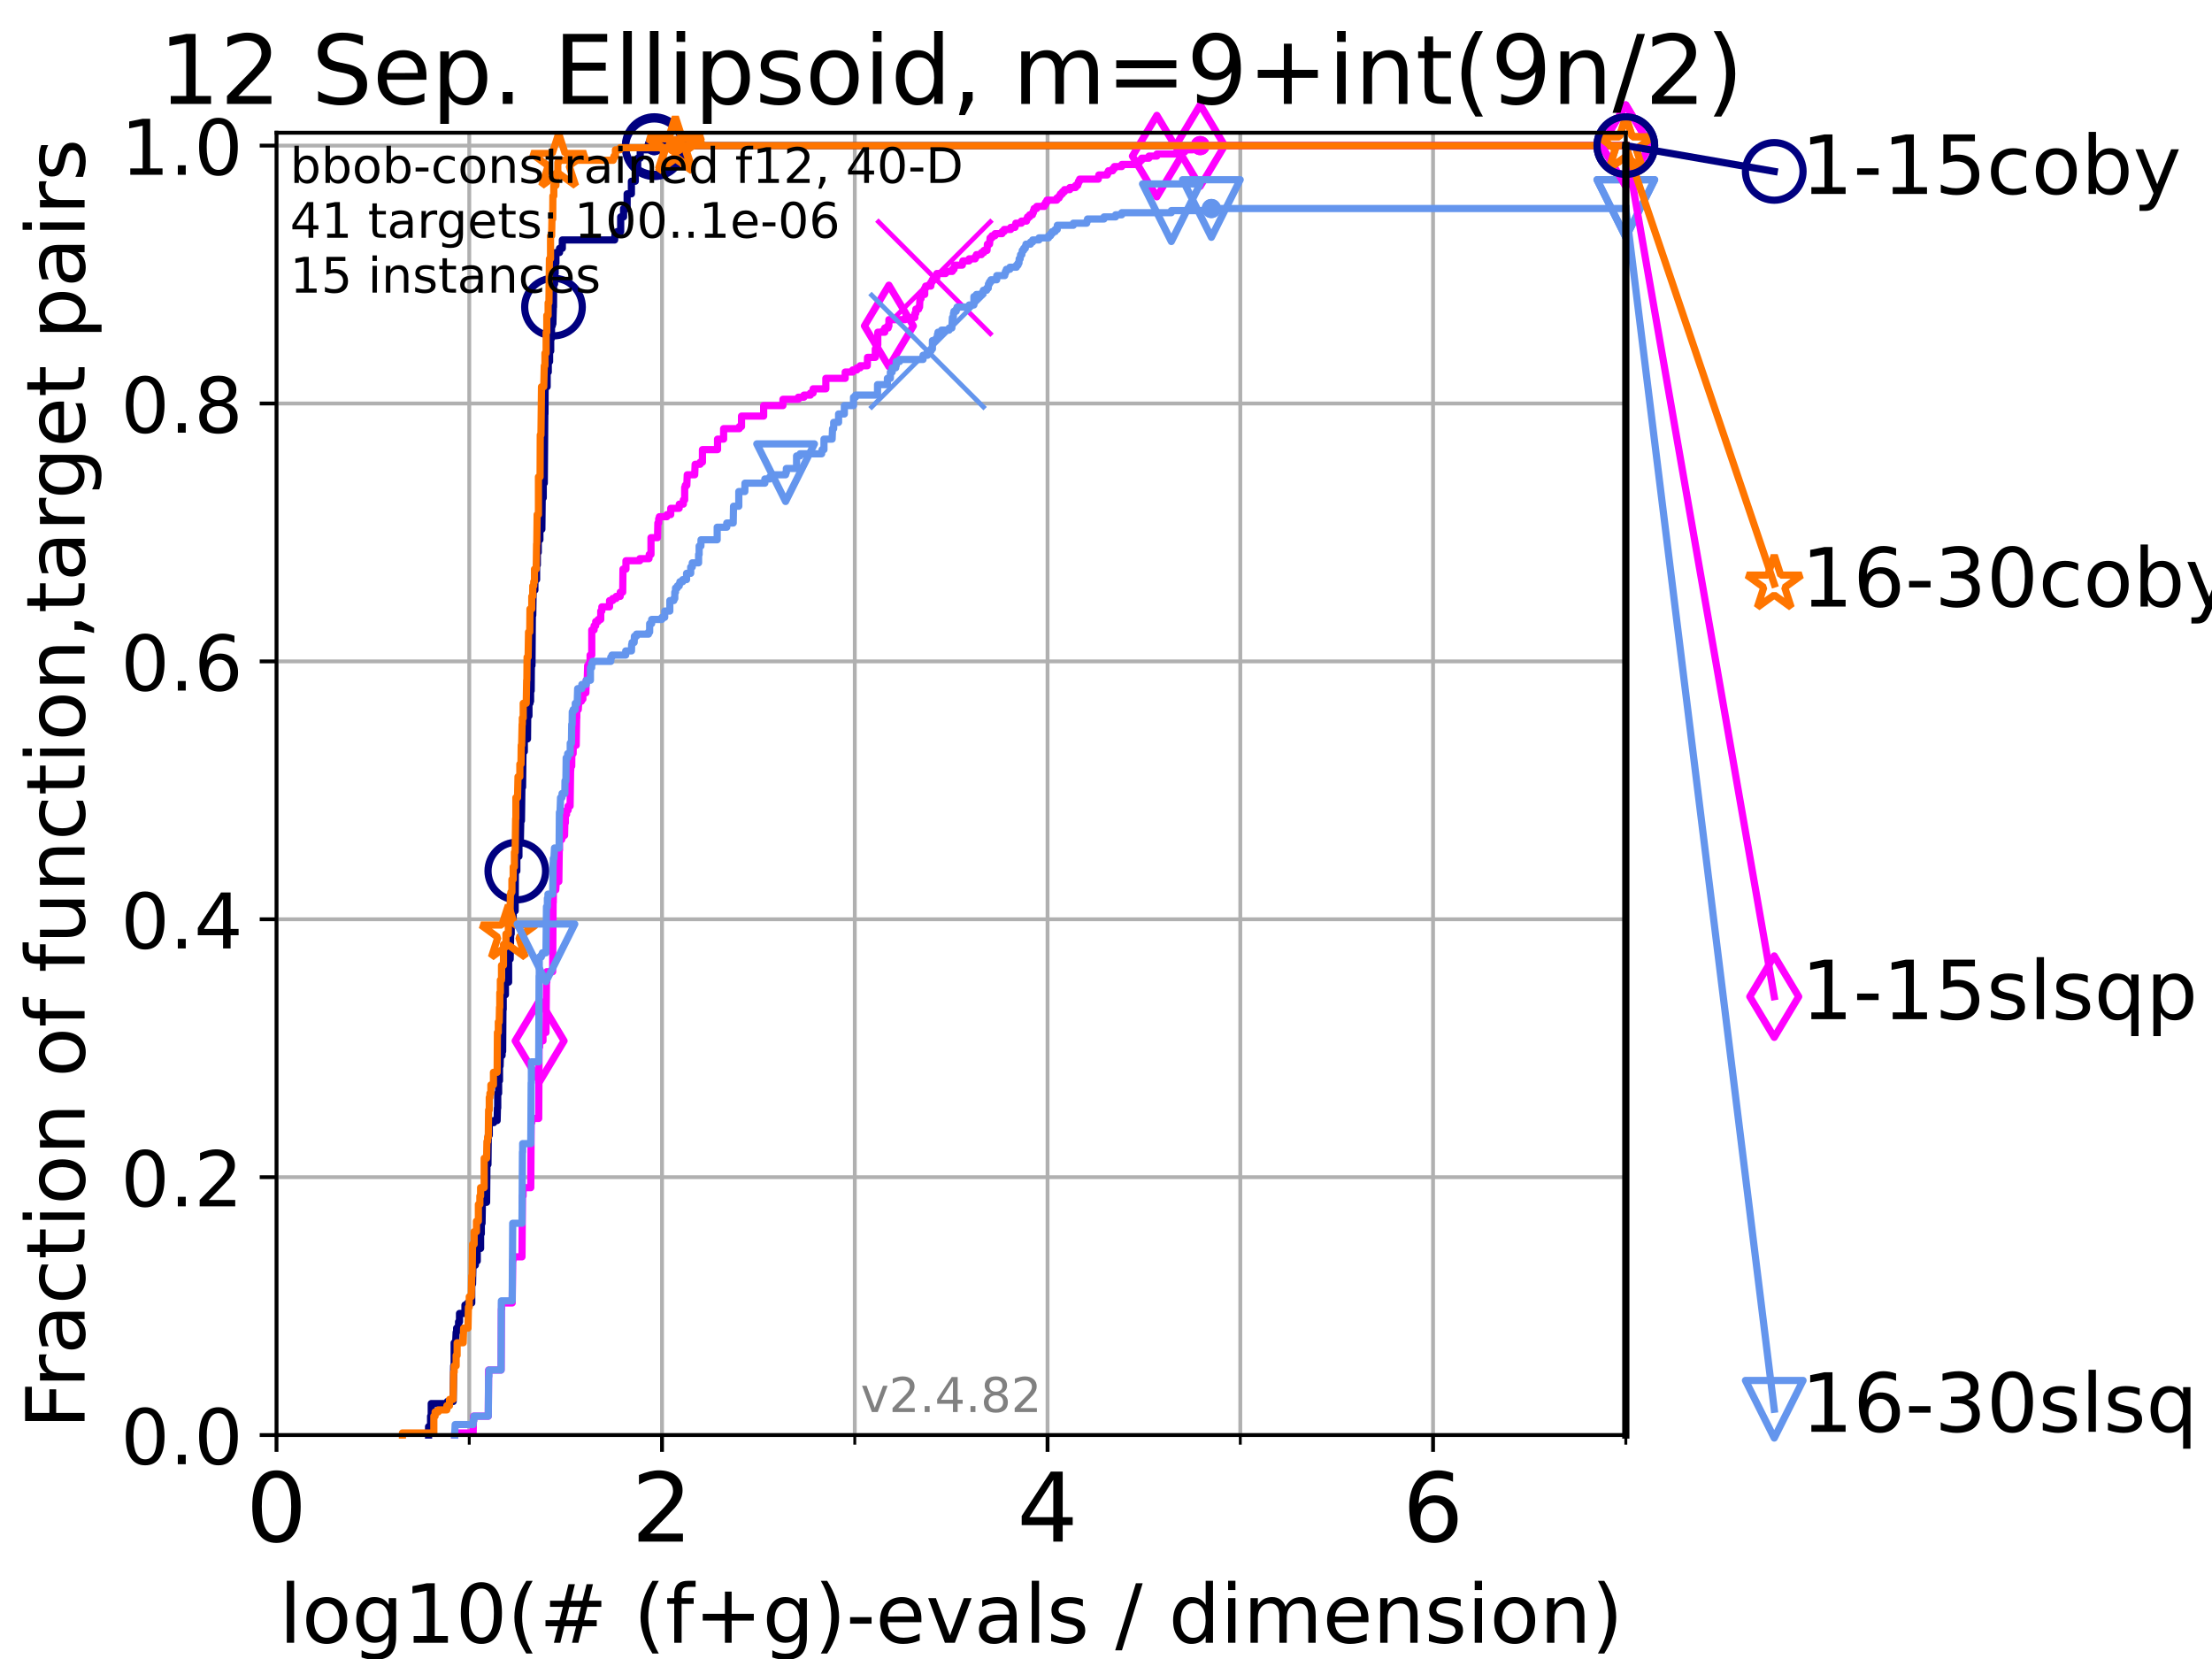 <?xml version="1.0" encoding="utf-8" standalone="no"?>
<!DOCTYPE svg PUBLIC "-//W3C//DTD SVG 1.1//EN"
  "http://www.w3.org/Graphics/SVG/1.1/DTD/svg11.dtd">
<!-- Created with matplotlib (https://matplotlib.org/) -->
<svg height="345.6pt" version="1.1" viewBox="0 0 460.8 345.6" width="460.8pt" xmlns="http://www.w3.org/2000/svg" xmlns:xlink="http://www.w3.org/1999/xlink">
 <defs>
  <style type="text/css">*{stroke-linecap:butt;stroke-linejoin:round;}</style>
 </defs>
 <g id="figure_1">
  <g id="patch_1">
   <path d="M 0 345.6 
L 460.8 345.6 
L 460.8 0 
L 0 0 
z
" style="fill:#ffffff;"/>
  </g>
  <g id="axes_1">
   <g id="patch_2">
    <path d="M 57.6 298.944 
L 338.688 298.944 
L 338.688 27.648 
L 57.6 27.648 
z
" style="fill:#ffffff;"/>
   </g>
   <g id="matplotlib.axis_1">
    <g id="xtick_1">
     <g id="line2d_1">
      <path clip-path="url(#p772dff9a57)" d="M 57.6 298.944 
L 57.6 27.648 
" style="fill:none;stroke:#b0b0b0;stroke-linecap:square;stroke-width:0.8;"/>
     </g>
     <g id="line2d_2">
      <defs>
       <path d="M 0 0 
L 0 3.5 
" id="md77c0f4aaf" style="stroke:#000000;stroke-width:0.8;"/>
      </defs>
      <g>
       <use style="stroke:#000000;stroke-width:0.8;" x="57.6" xlink:href="#md77c0f4aaf" y="298.944"/>
      </g>
     </g>
     <g id="text_1">
      <!-- 0 -->
      <g transform="translate(51.237 321.141)scale(0.2 -0.2)">
       <defs>
        <path d="M 31.781 66.406 
Q 24.172 66.406 20.328 58.906 
Q 16.5 51.422 16.5 36.375 
Q 16.5 21.391 20.328 13.891 
Q 24.172 6.391 31.781 6.391 
Q 39.453 6.391 43.281 13.891 
Q 47.125 21.391 47.125 36.375 
Q 47.125 51.422 43.281 58.906 
Q 39.453 66.406 31.781 66.406 
z
M 31.781 74.219 
Q 44.047 74.219 50.516 64.516 
Q 56.984 54.828 56.984 36.375 
Q 56.984 17.969 50.516 8.266 
Q 44.047 -1.422 31.781 -1.422 
Q 19.531 -1.422 13.062 8.266 
Q 6.594 17.969 6.594 36.375 
Q 6.594 54.828 13.062 64.516 
Q 19.531 74.219 31.781 74.219 
z
" id="DejaVuSans-48"/>
       </defs>
       <use xlink:href="#DejaVuSans-48"/>
      </g>
     </g>
    </g>
    <g id="xtick_2">
     <g id="line2d_3">
      <path clip-path="url(#p772dff9a57)" d="M 137.911 298.944 
L 137.911 27.648 
" style="fill:none;stroke:#b0b0b0;stroke-linecap:square;stroke-width:0.8;"/>
     </g>
     <g id="line2d_4">
      <g>
       <use style="stroke:#000000;stroke-width:0.8;" x="137.911" xlink:href="#md77c0f4aaf" y="298.944"/>
      </g>
     </g>
     <g id="text_2">
      <!-- 2 -->
      <g transform="translate(131.548 321.141)scale(0.2 -0.2)">
       <defs>
        <path d="M 19.188 8.297 
L 53.609 8.297 
L 53.609 0 
L 7.328 0 
L 7.328 8.297 
Q 12.938 14.109 22.625 23.891 
Q 32.328 33.688 34.812 36.531 
Q 39.547 41.844 41.422 45.531 
Q 43.312 49.219 43.312 52.781 
Q 43.312 58.594 39.234 62.25 
Q 35.156 65.922 28.609 65.922 
Q 23.969 65.922 18.812 64.312 
Q 13.672 62.703 7.812 59.422 
L 7.812 69.391 
Q 13.766 71.781 18.938 73 
Q 24.125 74.219 28.422 74.219 
Q 39.75 74.219 46.484 68.547 
Q 53.219 62.891 53.219 53.422 
Q 53.219 48.922 51.531 44.891 
Q 49.859 40.875 45.406 35.406 
Q 44.188 33.984 37.641 27.219 
Q 31.109 20.453 19.188 8.297 
z
" id="DejaVuSans-50"/>
       </defs>
       <use xlink:href="#DejaVuSans-50"/>
      </g>
     </g>
    </g>
    <g id="xtick_3">
     <g id="line2d_5">
      <path clip-path="url(#p772dff9a57)" d="M 218.222 298.944 
L 218.222 27.648 
" style="fill:none;stroke:#b0b0b0;stroke-linecap:square;stroke-width:0.8;"/>
     </g>
     <g id="line2d_6">
      <g>
       <use style="stroke:#000000;stroke-width:0.8;" x="218.222" xlink:href="#md77c0f4aaf" y="298.944"/>
      </g>
     </g>
     <g id="text_3">
      <!-- 4 -->
      <g transform="translate(211.859 321.141)scale(0.2 -0.2)">
       <defs>
        <path d="M 37.797 64.312 
L 12.891 25.391 
L 37.797 25.391 
z
M 35.203 72.906 
L 47.609 72.906 
L 47.609 25.391 
L 58.016 25.391 
L 58.016 17.188 
L 47.609 17.188 
L 47.609 0 
L 37.797 0 
L 37.797 17.188 
L 4.891 17.188 
L 4.891 26.703 
z
" id="DejaVuSans-52"/>
       </defs>
       <use xlink:href="#DejaVuSans-52"/>
      </g>
     </g>
    </g>
    <g id="xtick_4">
     <g id="line2d_7">
      <path clip-path="url(#p772dff9a57)" d="M 298.533 298.944 
L 298.533 27.648 
" style="fill:none;stroke:#b0b0b0;stroke-linecap:square;stroke-width:0.8;"/>
     </g>
     <g id="line2d_8">
      <g>
       <use style="stroke:#000000;stroke-width:0.8;" x="298.533" xlink:href="#md77c0f4aaf" y="298.944"/>
      </g>
     </g>
     <g id="text_4">
      <!-- 6 -->
      <g transform="translate(292.17 321.141)scale(0.2 -0.2)">
       <defs>
        <path d="M 33.016 40.375 
Q 26.375 40.375 22.484 35.828 
Q 18.609 31.297 18.609 23.391 
Q 18.609 15.531 22.484 10.953 
Q 26.375 6.391 33.016 6.391 
Q 39.656 6.391 43.531 10.953 
Q 47.406 15.531 47.406 23.391 
Q 47.406 31.297 43.531 35.828 
Q 39.656 40.375 33.016 40.375 
z
M 52.594 71.297 
L 52.594 62.312 
Q 48.875 64.062 45.094 64.984 
Q 41.312 65.922 37.594 65.922 
Q 27.828 65.922 22.672 59.328 
Q 17.531 52.734 16.797 39.406 
Q 19.672 43.656 24.016 45.922 
Q 28.375 48.188 33.594 48.188 
Q 44.578 48.188 50.953 41.516 
Q 57.328 34.859 57.328 23.391 
Q 57.328 12.156 50.688 5.359 
Q 44.047 -1.422 33.016 -1.422 
Q 20.359 -1.422 13.672 8.266 
Q 6.984 17.969 6.984 36.375 
Q 6.984 53.656 15.188 63.938 
Q 23.391 74.219 37.203 74.219 
Q 40.922 74.219 44.703 73.484 
Q 48.484 72.75 52.594 71.297 
z
" id="DejaVuSans-54"/>
       </defs>
       <use xlink:href="#DejaVuSans-54"/>
      </g>
     </g>
    </g>
    <g id="xtick_5">
     <g id="line2d_9">
      <path clip-path="url(#p772dff9a57)" d="M 97.755 298.944 
L 97.755 27.648 
" style="fill:none;stroke:#b0b0b0;stroke-linecap:square;stroke-width:0.8;"/>
     </g>
     <g id="line2d_10">
      <defs>
       <path d="M 0 0 
L 0 2 
" id="m0c11fe1734" style="stroke:#000000;stroke-width:0.6;"/>
      </defs>
      <g>
       <use style="stroke:#000000;stroke-width:0.6;" x="97.755" xlink:href="#m0c11fe1734" y="298.944"/>
      </g>
     </g>
    </g>
    <g id="xtick_6">
     <g id="line2d_11">
      <path clip-path="url(#p772dff9a57)" d="M 178.066 298.944 
L 178.066 27.648 
" style="fill:none;stroke:#b0b0b0;stroke-linecap:square;stroke-width:0.8;"/>
     </g>
     <g id="line2d_12">
      <g>
       <use style="stroke:#000000;stroke-width:0.6;" x="178.066" xlink:href="#m0c11fe1734" y="298.944"/>
      </g>
     </g>
    </g>
    <g id="xtick_7">
     <g id="line2d_13">
      <path clip-path="url(#p772dff9a57)" d="M 258.377 298.944 
L 258.377 27.648 
" style="fill:none;stroke:#b0b0b0;stroke-linecap:square;stroke-width:0.8;"/>
     </g>
     <g id="line2d_14">
      <g>
       <use style="stroke:#000000;stroke-width:0.6;" x="258.377" xlink:href="#m0c11fe1734" y="298.944"/>
      </g>
     </g>
    </g>
    <g id="xtick_8">
     <g id="line2d_15">
      <path clip-path="url(#p772dff9a57)" d="M 338.688 298.944 
L 338.688 27.648 
" style="fill:none;stroke:#b0b0b0;stroke-linecap:square;stroke-width:0.8;"/>
     </g>
     <g id="line2d_16">
      <g>
       <use style="stroke:#000000;stroke-width:0.6;" x="338.688" xlink:href="#m0c11fe1734" y="298.944"/>
      </g>
     </g>
    </g>
    <g id="text_5">
     <!-- log10(# (f+g)-evals / dimension) -->
     <g transform="translate(58.145 342.218)scale(0.17 -0.17)">
      <defs>
       <path d="M 9.422 75.984 
L 18.406 75.984 
L 18.406 0 
L 9.422 0 
z
" id="DejaVuSans-108"/>
       <path d="M 30.609 48.391 
Q 23.391 48.391 19.188 42.75 
Q 14.984 37.109 14.984 27.297 
Q 14.984 17.484 19.156 11.844 
Q 23.344 6.203 30.609 6.203 
Q 37.797 6.203 41.984 11.859 
Q 46.188 17.531 46.188 27.297 
Q 46.188 37.016 41.984 42.703 
Q 37.797 48.391 30.609 48.391 
z
M 30.609 56 
Q 42.328 56 49.016 48.375 
Q 55.719 40.766 55.719 27.297 
Q 55.719 13.875 49.016 6.219 
Q 42.328 -1.422 30.609 -1.422 
Q 18.844 -1.422 12.172 6.219 
Q 5.516 13.875 5.516 27.297 
Q 5.516 40.766 12.172 48.375 
Q 18.844 56 30.609 56 
z
" id="DejaVuSans-111"/>
       <path d="M 45.406 27.984 
Q 45.406 37.75 41.375 43.109 
Q 37.359 48.484 30.078 48.484 
Q 22.859 48.484 18.828 43.109 
Q 14.797 37.75 14.797 27.984 
Q 14.797 18.266 18.828 12.891 
Q 22.859 7.516 30.078 7.516 
Q 37.359 7.516 41.375 12.891 
Q 45.406 18.266 45.406 27.984 
z
M 54.391 6.781 
Q 54.391 -7.172 48.188 -13.984 
Q 42 -20.797 29.203 -20.797 
Q 24.469 -20.797 20.266 -20.094 
Q 16.062 -19.391 12.109 -17.922 
L 12.109 -9.188 
Q 16.062 -11.328 19.922 -12.344 
Q 23.781 -13.375 27.781 -13.375 
Q 36.625 -13.375 41.016 -8.766 
Q 45.406 -4.156 45.406 5.172 
L 45.406 9.625 
Q 42.625 4.781 38.281 2.391 
Q 33.938 0 27.875 0 
Q 17.828 0 11.672 7.656 
Q 5.516 15.328 5.516 27.984 
Q 5.516 40.672 11.672 48.328 
Q 17.828 56 27.875 56 
Q 33.938 56 38.281 53.609 
Q 42.625 51.219 45.406 46.391 
L 45.406 54.688 
L 54.391 54.688 
z
" id="DejaVuSans-103"/>
       <path d="M 12.406 8.297 
L 28.516 8.297 
L 28.516 63.922 
L 10.984 60.406 
L 10.984 69.391 
L 28.422 72.906 
L 38.281 72.906 
L 38.281 8.297 
L 54.391 8.297 
L 54.391 0 
L 12.406 0 
z
" id="DejaVuSans-49"/>
       <path d="M 31 75.875 
Q 24.469 64.656 21.281 53.656 
Q 18.109 42.672 18.109 31.391 
Q 18.109 20.125 21.312 9.062 
Q 24.516 -2 31 -13.188 
L 23.188 -13.188 
Q 15.875 -1.703 12.234 9.375 
Q 8.594 20.453 8.594 31.391 
Q 8.594 42.281 12.203 53.312 
Q 15.828 64.359 23.188 75.875 
z
" id="DejaVuSans-40"/>
       <path d="M 51.125 44 
L 36.922 44 
L 32.812 27.688 
L 47.125 27.688 
z
M 43.797 71.781 
L 38.719 51.516 
L 52.984 51.516 
L 58.109 71.781 
L 65.922 71.781 
L 60.891 51.516 
L 76.125 51.516 
L 76.125 44 
L 58.984 44 
L 54.984 27.688 
L 70.516 27.688 
L 70.516 20.219 
L 53.078 20.219 
L 48 0 
L 40.188 0 
L 45.219 20.219 
L 30.906 20.219 
L 25.875 0 
L 18.016 0 
L 23.094 20.219 
L 7.719 20.219 
L 7.719 27.688 
L 24.906 27.688 
L 29 44 
L 13.281 44 
L 13.281 51.516 
L 30.906 51.516 
L 35.891 71.781 
z
" id="DejaVuSans-35"/>
       <path id="DejaVuSans-32"/>
       <path d="M 37.109 75.984 
L 37.109 68.5 
L 28.516 68.5 
Q 23.688 68.5 21.797 66.547 
Q 19.922 64.594 19.922 59.516 
L 19.922 54.688 
L 34.719 54.688 
L 34.719 47.703 
L 19.922 47.703 
L 19.922 0 
L 10.891 0 
L 10.891 47.703 
L 2.297 47.703 
L 2.297 54.688 
L 10.891 54.688 
L 10.891 58.5 
Q 10.891 67.625 15.141 71.797 
Q 19.391 75.984 28.609 75.984 
z
" id="DejaVuSans-102"/>
       <path d="M 46 62.703 
L 46 35.5 
L 73.188 35.5 
L 73.188 27.203 
L 46 27.203 
L 46 0 
L 37.797 0 
L 37.797 27.203 
L 10.594 27.203 
L 10.594 35.5 
L 37.797 35.5 
L 37.797 62.703 
z
" id="DejaVuSans-43"/>
       <path d="M 8.016 75.875 
L 15.828 75.875 
Q 23.141 64.359 26.781 53.312 
Q 30.422 42.281 30.422 31.391 
Q 30.422 20.453 26.781 9.375 
Q 23.141 -1.703 15.828 -13.188 
L 8.016 -13.188 
Q 14.5 -2 17.703 9.062 
Q 20.906 20.125 20.906 31.391 
Q 20.906 42.672 17.703 53.656 
Q 14.5 64.656 8.016 75.875 
z
" id="DejaVuSans-41"/>
       <path d="M 4.891 31.391 
L 31.203 31.391 
L 31.203 23.391 
L 4.891 23.391 
z
" id="DejaVuSans-45"/>
       <path d="M 56.203 29.594 
L 56.203 25.203 
L 14.891 25.203 
Q 15.484 15.922 20.484 11.062 
Q 25.484 6.203 34.422 6.203 
Q 39.594 6.203 44.453 7.469 
Q 49.312 8.734 54.109 11.281 
L 54.109 2.781 
Q 49.266 0.734 44.188 -0.344 
Q 39.109 -1.422 33.891 -1.422 
Q 20.797 -1.422 13.156 6.188 
Q 5.516 13.812 5.516 26.812 
Q 5.516 40.234 12.766 48.109 
Q 20.016 56 32.328 56 
Q 43.359 56 49.781 48.891 
Q 56.203 41.797 56.203 29.594 
z
M 47.219 32.234 
Q 47.125 39.594 43.094 43.984 
Q 39.062 48.391 32.422 48.391 
Q 24.906 48.391 20.391 44.141 
Q 15.875 39.891 15.188 32.172 
z
" id="DejaVuSans-101"/>
       <path d="M 2.984 54.688 
L 12.5 54.688 
L 29.594 8.797 
L 46.688 54.688 
L 56.203 54.688 
L 35.688 0 
L 23.484 0 
z
" id="DejaVuSans-118"/>
       <path d="M 34.281 27.484 
Q 23.391 27.484 19.188 25 
Q 14.984 22.516 14.984 16.5 
Q 14.984 11.719 18.141 8.906 
Q 21.297 6.109 26.703 6.109 
Q 34.188 6.109 38.703 11.406 
Q 43.219 16.703 43.219 25.484 
L 43.219 27.484 
z
M 52.203 31.203 
L 52.203 0 
L 43.219 0 
L 43.219 8.297 
Q 40.141 3.328 35.547 0.953 
Q 30.953 -1.422 24.312 -1.422 
Q 15.922 -1.422 10.953 3.297 
Q 6 8.016 6 15.922 
Q 6 25.141 12.172 29.828 
Q 18.359 34.516 30.609 34.516 
L 43.219 34.516 
L 43.219 35.406 
Q 43.219 41.609 39.141 45 
Q 35.062 48.391 27.688 48.391 
Q 23 48.391 18.547 47.266 
Q 14.109 46.141 10.016 43.891 
L 10.016 52.203 
Q 14.938 54.109 19.578 55.047 
Q 24.219 56 28.609 56 
Q 40.484 56 46.344 49.844 
Q 52.203 43.703 52.203 31.203 
z
" id="DejaVuSans-97"/>
       <path d="M 44.281 53.078 
L 44.281 44.578 
Q 40.484 46.531 36.375 47.5 
Q 32.281 48.484 27.875 48.484 
Q 21.188 48.484 17.844 46.438 
Q 14.5 44.391 14.5 40.281 
Q 14.5 37.156 16.891 35.375 
Q 19.281 33.594 26.516 31.984 
L 29.594 31.297 
Q 39.156 29.25 43.188 25.516 
Q 47.219 21.781 47.219 15.094 
Q 47.219 7.469 41.188 3.016 
Q 35.156 -1.422 24.609 -1.422 
Q 20.219 -1.422 15.453 -0.562 
Q 10.688 0.297 5.422 2 
L 5.422 11.281 
Q 10.406 8.688 15.234 7.391 
Q 20.062 6.109 24.812 6.109 
Q 31.156 6.109 34.562 8.281 
Q 37.984 10.453 37.984 14.406 
Q 37.984 18.062 35.516 20.016 
Q 33.062 21.969 24.703 23.781 
L 21.578 24.516 
Q 13.234 26.266 9.516 29.906 
Q 5.812 33.547 5.812 39.891 
Q 5.812 47.609 11.281 51.797 
Q 16.75 56 26.812 56 
Q 31.781 56 36.172 55.266 
Q 40.578 54.547 44.281 53.078 
z
" id="DejaVuSans-115"/>
       <path d="M 25.391 72.906 
L 33.688 72.906 
L 8.297 -9.281 
L 0 -9.281 
z
" id="DejaVuSans-47"/>
       <path d="M 45.406 46.391 
L 45.406 75.984 
L 54.391 75.984 
L 54.391 0 
L 45.406 0 
L 45.406 8.203 
Q 42.578 3.328 38.25 0.953 
Q 33.938 -1.422 27.875 -1.422 
Q 17.969 -1.422 11.734 6.484 
Q 5.516 14.406 5.516 27.297 
Q 5.516 40.188 11.734 48.094 
Q 17.969 56 27.875 56 
Q 33.938 56 38.25 53.625 
Q 42.578 51.266 45.406 46.391 
z
M 14.797 27.297 
Q 14.797 17.391 18.875 11.75 
Q 22.953 6.109 30.078 6.109 
Q 37.203 6.109 41.297 11.75 
Q 45.406 17.391 45.406 27.297 
Q 45.406 37.203 41.297 42.844 
Q 37.203 48.484 30.078 48.484 
Q 22.953 48.484 18.875 42.844 
Q 14.797 37.203 14.797 27.297 
z
" id="DejaVuSans-100"/>
       <path d="M 9.422 54.688 
L 18.406 54.688 
L 18.406 0 
L 9.422 0 
z
M 9.422 75.984 
L 18.406 75.984 
L 18.406 64.594 
L 9.422 64.594 
z
" id="DejaVuSans-105"/>
       <path d="M 52 44.188 
Q 55.375 50.25 60.062 53.125 
Q 64.75 56 71.094 56 
Q 79.641 56 84.281 50.016 
Q 88.922 44.047 88.922 33.016 
L 88.922 0 
L 79.891 0 
L 79.891 32.719 
Q 79.891 40.578 77.094 44.375 
Q 74.312 48.188 68.609 48.188 
Q 61.625 48.188 57.562 43.547 
Q 53.516 38.922 53.516 30.906 
L 53.516 0 
L 44.484 0 
L 44.484 32.719 
Q 44.484 40.625 41.703 44.406 
Q 38.922 48.188 33.109 48.188 
Q 26.219 48.188 22.156 43.531 
Q 18.109 38.875 18.109 30.906 
L 18.109 0 
L 9.078 0 
L 9.078 54.688 
L 18.109 54.688 
L 18.109 46.188 
Q 21.188 51.219 25.484 53.609 
Q 29.781 56 35.688 56 
Q 41.656 56 45.828 52.969 
Q 50 49.953 52 44.188 
z
" id="DejaVuSans-109"/>
       <path d="M 54.891 33.016 
L 54.891 0 
L 45.906 0 
L 45.906 32.719 
Q 45.906 40.484 42.875 44.328 
Q 39.844 48.188 33.797 48.188 
Q 26.516 48.188 22.312 43.547 
Q 18.109 38.922 18.109 30.906 
L 18.109 0 
L 9.078 0 
L 9.078 54.688 
L 18.109 54.688 
L 18.109 46.188 
Q 21.344 51.125 25.703 53.562 
Q 30.078 56 35.797 56 
Q 45.219 56 50.047 50.172 
Q 54.891 44.344 54.891 33.016 
z
" id="DejaVuSans-110"/>
      </defs>
      <use xlink:href="#DejaVuSans-108"/>
      <use x="27.783" xlink:href="#DejaVuSans-111"/>
      <use x="88.965" xlink:href="#DejaVuSans-103"/>
      <use x="152.441" xlink:href="#DejaVuSans-49"/>
      <use x="216.064" xlink:href="#DejaVuSans-48"/>
      <use x="279.688" xlink:href="#DejaVuSans-40"/>
      <use x="318.701" xlink:href="#DejaVuSans-35"/>
      <use x="402.49" xlink:href="#DejaVuSans-32"/>
      <use x="434.277" xlink:href="#DejaVuSans-40"/>
      <use x="473.291" xlink:href="#DejaVuSans-102"/>
      <use x="508.496" xlink:href="#DejaVuSans-43"/>
      <use x="592.285" xlink:href="#DejaVuSans-103"/>
      <use x="655.762" xlink:href="#DejaVuSans-41"/>
      <use x="694.775" xlink:href="#DejaVuSans-45"/>
      <use x="730.859" xlink:href="#DejaVuSans-101"/>
      <use x="792.383" xlink:href="#DejaVuSans-118"/>
      <use x="851.562" xlink:href="#DejaVuSans-97"/>
      <use x="912.842" xlink:href="#DejaVuSans-108"/>
      <use x="940.625" xlink:href="#DejaVuSans-115"/>
      <use x="992.725" xlink:href="#DejaVuSans-32"/>
      <use x="1024.512" xlink:href="#DejaVuSans-47"/>
      <use x="1058.203" xlink:href="#DejaVuSans-32"/>
      <use x="1089.99" xlink:href="#DejaVuSans-100"/>
      <use x="1153.467" xlink:href="#DejaVuSans-105"/>
      <use x="1181.25" xlink:href="#DejaVuSans-109"/>
      <use x="1278.662" xlink:href="#DejaVuSans-101"/>
      <use x="1340.186" xlink:href="#DejaVuSans-110"/>
      <use x="1403.564" xlink:href="#DejaVuSans-115"/>
      <use x="1455.664" xlink:href="#DejaVuSans-105"/>
      <use x="1483.447" xlink:href="#DejaVuSans-111"/>
      <use x="1544.629" xlink:href="#DejaVuSans-110"/>
      <use x="1608.008" xlink:href="#DejaVuSans-41"/>
     </g>
    </g>
   </g>
   <g id="matplotlib.axis_2">
    <g id="ytick_1">
     <g id="line2d_17">
      <path clip-path="url(#p772dff9a57)" d="M 57.6 298.944 
L 338.688 298.944 
" style="fill:none;stroke:#b0b0b0;stroke-linecap:square;stroke-width:0.8;"/>
     </g>
     <g id="line2d_18">
      <defs>
       <path d="M 0 0 
L -3.5 0 
" id="me7bce21301" style="stroke:#000000;stroke-width:0.8;"/>
      </defs>
      <g>
       <use style="stroke:#000000;stroke-width:0.8;" x="57.6" xlink:href="#me7bce21301" y="298.944"/>
      </g>
     </g>
     <g id="text_6">
      <!-- 0.0 -->
      <g transform="translate(25.155 305.023)scale(0.16 -0.16)">
       <defs>
        <path d="M 10.688 12.406 
L 21 12.406 
L 21 0 
L 10.688 0 
z
" id="DejaVuSans-46"/>
       </defs>
       <use xlink:href="#DejaVuSans-48"/>
       <use x="63.623" xlink:href="#DejaVuSans-46"/>
       <use x="95.41" xlink:href="#DejaVuSans-48"/>
      </g>
     </g>
    </g>
    <g id="ytick_2">
     <g id="line2d_19">
      <path clip-path="url(#p772dff9a57)" d="M 57.6 245.222 
L 338.688 245.222 
" style="fill:none;stroke:#b0b0b0;stroke-linecap:square;stroke-width:0.8;"/>
     </g>
     <g id="line2d_20">
      <g>
       <use style="stroke:#000000;stroke-width:0.8;" x="57.6" xlink:href="#me7bce21301" y="245.222"/>
      </g>
     </g>
     <g id="text_7">
      <!-- 0.2 -->
      <g transform="translate(25.155 251.301)scale(0.16 -0.16)">
       <use xlink:href="#DejaVuSans-48"/>
       <use x="63.623" xlink:href="#DejaVuSans-46"/>
       <use x="95.41" xlink:href="#DejaVuSans-50"/>
      </g>
     </g>
    </g>
    <g id="ytick_3">
     <g id="line2d_21">
      <path clip-path="url(#p772dff9a57)" d="M 57.6 191.5 
L 338.688 191.5 
" style="fill:none;stroke:#b0b0b0;stroke-linecap:square;stroke-width:0.8;"/>
     </g>
     <g id="line2d_22">
      <g>
       <use style="stroke:#000000;stroke-width:0.8;" x="57.6" xlink:href="#me7bce21301" y="191.5"/>
      </g>
     </g>
     <g id="text_8">
      <!-- 0.4 -->
      <g transform="translate(25.155 197.579)scale(0.16 -0.16)">
       <use xlink:href="#DejaVuSans-48"/>
       <use x="63.623" xlink:href="#DejaVuSans-46"/>
       <use x="95.41" xlink:href="#DejaVuSans-52"/>
      </g>
     </g>
    </g>
    <g id="ytick_4">
     <g id="line2d_23">
      <path clip-path="url(#p772dff9a57)" d="M 57.6 137.778 
L 338.688 137.778 
" style="fill:none;stroke:#b0b0b0;stroke-linecap:square;stroke-width:0.8;"/>
     </g>
     <g id="line2d_24">
      <g>
       <use style="stroke:#000000;stroke-width:0.8;" x="57.6" xlink:href="#me7bce21301" y="137.778"/>
      </g>
     </g>
     <g id="text_9">
      <!-- 0.6 -->
      <g transform="translate(25.155 143.857)scale(0.16 -0.16)">
       <use xlink:href="#DejaVuSans-48"/>
       <use x="63.623" xlink:href="#DejaVuSans-46"/>
       <use x="95.41" xlink:href="#DejaVuSans-54"/>
      </g>
     </g>
    </g>
    <g id="ytick_5">
     <g id="line2d_25">
      <path clip-path="url(#p772dff9a57)" d="M 57.6 84.056 
L 338.688 84.056 
" style="fill:none;stroke:#b0b0b0;stroke-linecap:square;stroke-width:0.8;"/>
     </g>
     <g id="line2d_26">
      <g>
       <use style="stroke:#000000;stroke-width:0.8;" x="57.6" xlink:href="#me7bce21301" y="84.056"/>
      </g>
     </g>
     <g id="text_10">
      <!-- 0.8 -->
      <g transform="translate(25.155 90.135)scale(0.16 -0.16)">
       <defs>
        <path d="M 31.781 34.625 
Q 24.75 34.625 20.719 30.859 
Q 16.703 27.094 16.703 20.516 
Q 16.703 13.922 20.719 10.156 
Q 24.75 6.391 31.781 6.391 
Q 38.812 6.391 42.859 10.172 
Q 46.922 13.969 46.922 20.516 
Q 46.922 27.094 42.891 30.859 
Q 38.875 34.625 31.781 34.625 
z
M 21.922 38.812 
Q 15.578 40.375 12.031 44.719 
Q 8.5 49.078 8.5 55.328 
Q 8.5 64.062 14.719 69.141 
Q 20.953 74.219 31.781 74.219 
Q 42.672 74.219 48.875 69.141 
Q 55.078 64.062 55.078 55.328 
Q 55.078 49.078 51.531 44.719 
Q 48 40.375 41.703 38.812 
Q 48.828 37.156 52.797 32.312 
Q 56.781 27.484 56.781 20.516 
Q 56.781 9.906 50.312 4.234 
Q 43.844 -1.422 31.781 -1.422 
Q 19.734 -1.422 13.25 4.234 
Q 6.781 9.906 6.781 20.516 
Q 6.781 27.484 10.781 32.312 
Q 14.797 37.156 21.922 38.812 
z
M 18.312 54.391 
Q 18.312 48.734 21.844 45.562 
Q 25.391 42.391 31.781 42.391 
Q 38.141 42.391 41.719 45.562 
Q 45.312 48.734 45.312 54.391 
Q 45.312 60.062 41.719 63.234 
Q 38.141 66.406 31.781 66.406 
Q 25.391 66.406 21.844 63.234 
Q 18.312 60.062 18.312 54.391 
z
" id="DejaVuSans-56"/>
       </defs>
       <use xlink:href="#DejaVuSans-48"/>
       <use x="63.623" xlink:href="#DejaVuSans-46"/>
       <use x="95.41" xlink:href="#DejaVuSans-56"/>
      </g>
     </g>
    </g>
    <g id="ytick_6">
     <g id="line2d_27">
      <path clip-path="url(#p772dff9a57)" d="M 57.6 30.334 
L 338.688 30.334 
" style="fill:none;stroke:#b0b0b0;stroke-linecap:square;stroke-width:0.8;"/>
     </g>
     <g id="line2d_28">
      <g>
       <use style="stroke:#000000;stroke-width:0.8;" x="57.6" xlink:href="#me7bce21301" y="30.334"/>
      </g>
     </g>
     <g id="text_11">
      <!-- 1.0 -->
      <g transform="translate(25.155 36.413)scale(0.16 -0.16)">
       <use xlink:href="#DejaVuSans-49"/>
       <use x="63.623" xlink:href="#DejaVuSans-46"/>
       <use x="95.41" xlink:href="#DejaVuSans-48"/>
      </g>
     </g>
    </g>
    <g id="text_12">
     <!-- Fraction of function,target pairs -->
     <g transform="translate(17.62 297.681)rotate(-90)scale(0.17 -0.17)">
      <defs>
       <path d="M 9.812 72.906 
L 51.703 72.906 
L 51.703 64.594 
L 19.672 64.594 
L 19.672 43.109 
L 48.578 43.109 
L 48.578 34.812 
L 19.672 34.812 
L 19.672 0 
L 9.812 0 
z
" id="DejaVuSans-70"/>
       <path d="M 41.109 46.297 
Q 39.594 47.172 37.812 47.578 
Q 36.031 48 33.891 48 
Q 26.266 48 22.188 43.047 
Q 18.109 38.094 18.109 28.812 
L 18.109 0 
L 9.078 0 
L 9.078 54.688 
L 18.109 54.688 
L 18.109 46.188 
Q 20.953 51.172 25.484 53.578 
Q 30.031 56 36.531 56 
Q 37.453 56 38.578 55.875 
Q 39.703 55.766 41.062 55.516 
z
" id="DejaVuSans-114"/>
       <path d="M 48.781 52.594 
L 48.781 44.188 
Q 44.969 46.297 41.141 47.344 
Q 37.312 48.391 33.406 48.391 
Q 24.656 48.391 19.812 42.844 
Q 14.984 37.312 14.984 27.297 
Q 14.984 17.281 19.812 11.734 
Q 24.656 6.203 33.406 6.203 
Q 37.312 6.203 41.141 7.25 
Q 44.969 8.297 48.781 10.406 
L 48.781 2.094 
Q 45.016 0.344 40.984 -0.531 
Q 36.969 -1.422 32.422 -1.422 
Q 20.062 -1.422 12.781 6.344 
Q 5.516 14.109 5.516 27.297 
Q 5.516 40.672 12.859 48.328 
Q 20.219 56 33.016 56 
Q 37.156 56 41.109 55.141 
Q 45.062 54.297 48.781 52.594 
z
" id="DejaVuSans-99"/>
       <path d="M 18.312 70.219 
L 18.312 54.688 
L 36.812 54.688 
L 36.812 47.703 
L 18.312 47.703 
L 18.312 18.016 
Q 18.312 11.328 20.141 9.422 
Q 21.969 7.516 27.594 7.516 
L 36.812 7.516 
L 36.812 0 
L 27.594 0 
Q 17.188 0 13.234 3.875 
Q 9.281 7.766 9.281 18.016 
L 9.281 47.703 
L 2.688 47.703 
L 2.688 54.688 
L 9.281 54.688 
L 9.281 70.219 
z
" id="DejaVuSans-116"/>
       <path d="M 8.5 21.578 
L 8.5 54.688 
L 17.484 54.688 
L 17.484 21.922 
Q 17.484 14.156 20.5 10.266 
Q 23.531 6.391 29.594 6.391 
Q 36.859 6.391 41.078 11.031 
Q 45.312 15.672 45.312 23.688 
L 45.312 54.688 
L 54.297 54.688 
L 54.297 0 
L 45.312 0 
L 45.312 8.406 
Q 42.047 3.422 37.719 1 
Q 33.406 -1.422 27.688 -1.422 
Q 18.266 -1.422 13.375 4.438 
Q 8.5 10.297 8.5 21.578 
z
M 31.109 56 
z
" id="DejaVuSans-117"/>
       <path d="M 11.719 12.406 
L 22.016 12.406 
L 22.016 4 
L 14.016 -11.625 
L 7.719 -11.625 
L 11.719 4 
z
" id="DejaVuSans-44"/>
       <path d="M 18.109 8.203 
L 18.109 -20.797 
L 9.078 -20.797 
L 9.078 54.688 
L 18.109 54.688 
L 18.109 46.391 
Q 20.953 51.266 25.266 53.625 
Q 29.594 56 35.594 56 
Q 45.562 56 51.781 48.094 
Q 58.016 40.188 58.016 27.297 
Q 58.016 14.406 51.781 6.484 
Q 45.562 -1.422 35.594 -1.422 
Q 29.594 -1.422 25.266 0.953 
Q 20.953 3.328 18.109 8.203 
z
M 48.688 27.297 
Q 48.688 37.203 44.609 42.844 
Q 40.531 48.484 33.406 48.484 
Q 26.266 48.484 22.188 42.844 
Q 18.109 37.203 18.109 27.297 
Q 18.109 17.391 22.188 11.75 
Q 26.266 6.109 33.406 6.109 
Q 40.531 6.109 44.609 11.75 
Q 48.688 17.391 48.688 27.297 
z
" id="DejaVuSans-112"/>
      </defs>
      <use xlink:href="#DejaVuSans-70"/>
      <use x="50.27" xlink:href="#DejaVuSans-114"/>
      <use x="91.383" xlink:href="#DejaVuSans-97"/>
      <use x="152.662" xlink:href="#DejaVuSans-99"/>
      <use x="207.643" xlink:href="#DejaVuSans-116"/>
      <use x="246.852" xlink:href="#DejaVuSans-105"/>
      <use x="274.635" xlink:href="#DejaVuSans-111"/>
      <use x="335.816" xlink:href="#DejaVuSans-110"/>
      <use x="399.195" xlink:href="#DejaVuSans-32"/>
      <use x="430.982" xlink:href="#DejaVuSans-111"/>
      <use x="492.164" xlink:href="#DejaVuSans-102"/>
      <use x="527.369" xlink:href="#DejaVuSans-32"/>
      <use x="559.156" xlink:href="#DejaVuSans-102"/>
      <use x="594.361" xlink:href="#DejaVuSans-117"/>
      <use x="657.74" xlink:href="#DejaVuSans-110"/>
      <use x="721.119" xlink:href="#DejaVuSans-99"/>
      <use x="776.1" xlink:href="#DejaVuSans-116"/>
      <use x="815.309" xlink:href="#DejaVuSans-105"/>
      <use x="843.092" xlink:href="#DejaVuSans-111"/>
      <use x="904.273" xlink:href="#DejaVuSans-110"/>
      <use x="967.652" xlink:href="#DejaVuSans-44"/>
      <use x="999.439" xlink:href="#DejaVuSans-116"/>
      <use x="1038.648" xlink:href="#DejaVuSans-97"/>
      <use x="1099.928" xlink:href="#DejaVuSans-114"/>
      <use x="1139.291" xlink:href="#DejaVuSans-103"/>
      <use x="1202.768" xlink:href="#DejaVuSans-101"/>
      <use x="1264.291" xlink:href="#DejaVuSans-116"/>
      <use x="1303.5" xlink:href="#DejaVuSans-32"/>
      <use x="1335.287" xlink:href="#DejaVuSans-112"/>
      <use x="1398.764" xlink:href="#DejaVuSans-97"/>
      <use x="1460.043" xlink:href="#DejaVuSans-105"/>
      <use x="1487.826" xlink:href="#DejaVuSans-114"/>
      <use x="1528.939" xlink:href="#DejaVuSans-115"/>
     </g>
    </g>
   </g>
   <g id="line2d_29">
    <defs>
     <path d="M 0 1.5 
C 0.398 1.5 0.779 1.342 1.061 1.061 
C 1.342 0.779 1.5 0.398 1.5 0 
C 1.5 -0.398 1.342 -0.779 1.061 -1.061 
C 0.779 -1.342 0.398 -1.5 0 -1.5 
C -0.398 -1.5 -0.779 -1.342 -1.061 -1.061 
C -1.342 -0.779 -1.5 -0.398 -1.5 0 
C -1.5 0.398 -1.342 0.779 -1.061 1.061 
C -0.779 1.342 -0.398 1.5 0 1.5 
z
" id="mb4a67a75bb" style="stroke:#000080;"/>
    </defs>
    <g>
     <use style="fill:#000080;stroke:#000080;" x="136.29" xlink:href="#mb4a67a75bb" y="30.334"/>
     <use style="fill:#000080;stroke:#000080;" x="136.29" xlink:href="#mb4a67a75bb" y="30.334"/>
    </g>
   </g>
   <g id="line2d_30">
    <path d="M 89.278 298.944 
L 89.278 297.197 
L 89.698 297.197 
L 89.698 295.013 
L 89.836 295.013 
L 89.836 292.393 
L 93.197 292.393 
L 93.197 291.956 
L 94.401 291.956 
L 94.506 284.531 
L 94.611 284.531 
L 94.611 279.726 
L 94.921 279.726 
L 95.023 277.543 
L 95.125 277.543 
L 95.125 276.669 
L 95.526 276.669 
L 95.526 275.359 
L 95.723 275.359 
L 95.723 273.612 
L 96.861 273.612 
L 96.861 271.865 
L 97.403 271.865 
L 97.403 271.428 
L 98.271 271.428 
L 98.271 267.497 
L 98.439 267.497 
L 98.523 263.566 
L 99.017 263.566 
L 99.017 262.693 
L 99.418 262.693 
L 99.418 260.072 
L 100.117 260.072 
L 100.117 257.015 
L 100.268 257.015 
L 100.268 254.831 
L 100.419 254.831 
L 100.493 250.463 
L 101.366 250.463 
L 101.436 242.601 
L 101.647 242.601 
L 101.717 236.487 
L 101.924 236.487 
L 101.924 233.866 
L 102.859 233.866 
L 102.859 233.429 
L 103.561 233.429 
L 103.623 230.809 
L 103.685 230.809 
L 103.685 227.751 
L 103.871 227.751 
L 103.871 225.131 
L 104.054 225.131 
L 104.054 222.074 
L 104.175 222.074 
L 104.235 219.89 
L 104.592 219.89 
L 104.592 219.016 
L 104.71 219.016 
L 104.768 210.281 
L 104.826 210.281 
L 104.826 207.224 
L 105.285 207.224 
L 105.285 204.603 
L 105.952 204.603 
L 105.952 199.799 
L 106.276 199.799 
L 106.383 194.557 
L 106.489 194.557 
L 106.489 191.5 
L 106.906 191.5 
L 106.906 189.753 
L 107.314 189.753 
L 107.365 181.454 
L 107.664 181.454 
L 107.664 178.397 
L 108.103 178.397 
L 108.103 175.777 
L 108.389 175.777 
L 108.484 170.972 
L 108.625 170.972 
L 108.718 163.984 
L 108.857 163.984 
L 108.949 156.559 
L 109.222 156.559 
L 109.222 153.938 
L 109.887 153.938 
L 109.93 149.134 
L 110.189 149.134 
L 110.189 146.513 
L 110.401 146.513 
L 110.401 146.077 
L 110.527 146.077 
L 110.527 143.893 
L 110.653 143.893 
L 110.694 138.652 
L 110.818 138.652 
L 110.901 128.169 
L 110.983 128.169 
L 111.064 122.928 
L 111.426 122.928 
L 111.426 120.744 
L 111.781 120.744 
L 111.781 117.687 
L 111.936 117.687 
L 111.936 115.066 
L 112.128 115.066 
L 112.128 112.446 
L 112.469 112.446 
L 112.469 110.262 
L 112.877 110.262 
L 112.95 103.71 
L 113.168 103.71 
L 113.168 100.653 
L 113.383 100.653 
L 113.489 86.24 
L 113.524 86.24 
L 113.56 80.562 
L 113.977 80.562 
L 113.977 77.505 
L 114.216 77.505 
L 114.216 75.321 
L 114.486 75.321 
L 114.486 73.137 
L 114.718 73.137 
L 114.718 70.516 
L 114.882 70.516 
L 114.882 67.896 
L 115.045 67.896 
L 115.045 67.459 
L 115.174 67.459 
L 115.27 63.965 
L 115.302 63.965 
L 115.333 59.161 
L 115.523 59.161 
L 115.586 56.977 
L 115.649 56.977 
L 115.649 54.793 
L 115.804 54.793 
L 115.804 52.609 
L 116.562 52.609 
L 116.562 51.736 
L 117.145 51.736 
L 117.145 49.988 
L 128.039 49.988 
L 128.131 48.678 
L 128.568 48.678 
L 128.568 48.241 
L 129.298 48.241 
L 129.298 45.184 
L 129.902 45.184 
L 129.902 43.437 
L 130.645 43.437 
L 130.645 40.38 
L 131.534 40.38 
L 131.534 37.759 
L 132.345 37.759 
L 132.345 35.575 
L 132.841 35.575 
L 132.841 32.955 
L 133.37 32.955 
L 133.37 31.208 
L 136.117 31.208 
L 136.117 30.771 
L 136.29 30.771 
L 136.29 30.334 
L 338.688 30.334 
L 338.688 30.334 
" style="fill:none;stroke:#000080;stroke-linecap:square;stroke-width:1.5;"/>
   </g>
   <g id="line2d_31">
    <defs>
     <path d="M 0 6 
C 1.591 6 3.117 5.368 4.243 4.243 
C 5.368 3.117 6 1.591 6 0 
C 6 -1.591 5.368 -3.117 4.243 -4.243 
C 3.117 -5.368 1.591 -6 0 -6 
C -1.591 -6 -3.117 -5.368 -4.243 -4.243 
C -5.368 -3.117 -6 -1.591 -6 0 
C -6 1.591 -5.368 3.117 -4.243 4.243 
C -3.117 5.368 -1.591 6 0 6 
z
" id="m096d7c4469" style="stroke:#000080;stroke-width:1.5;"/>
    </defs>
    <g>
     <use style="fill-opacity:0;stroke:#000080;stroke-width:1.5;" x="107.664" xlink:href="#m096d7c4469" y="181.454"/>
     <use style="fill-opacity:0;stroke:#000080;stroke-width:1.5;" x="115.302" xlink:href="#m096d7c4469" y="63.965"/>
     <use style="fill-opacity:0;stroke:#000080;stroke-width:1.5;" x="136.29" xlink:href="#m096d7c4469" y="30.771"/>
     <use style="fill-opacity:0;stroke:#000080;stroke-width:1.5;" x="136.29" xlink:href="#m096d7c4469" y="30.334"/>
     <use style="fill-opacity:0;stroke:#000080;stroke-width:1.5;" x="338.688" xlink:href="#m096d7c4469" y="30.334"/>
    </g>
   </g>
   <g id="line2d_32">
    <path style="fill:none;stroke:#000080;stroke-linecap:square;stroke-width:1.5;"/>
    <g/>
   </g>
   <g id="line2d_33">
    <defs>
     <path d="M 0 1.5 
C 0.398 1.5 0.779 1.342 1.061 1.061 
C 1.342 0.779 1.5 0.398 1.5 0 
C 1.5 -0.398 1.342 -0.779 1.061 -1.061 
C 0.779 -1.342 0.398 -1.5 0 -1.5 
C -0.398 -1.5 -0.779 -1.342 -1.061 -1.061 
C -1.342 -0.779 -1.5 -0.398 -1.5 0 
C -1.5 0.398 -1.342 0.779 -1.061 1.061 
C -0.779 1.342 -0.398 1.5 0 1.5 
z
" id="mcbafc64309" style="stroke:#ff00ff;"/>
    </defs>
    <g>
     <use style="fill:#ff00ff;stroke:#ff00ff;" x="250.025" xlink:href="#mcbafc64309" y="30.334"/>
     <use style="fill:#ff00ff;stroke:#ff00ff;" x="250.025" xlink:href="#mcbafc64309" y="30.334"/>
    </g>
   </g>
   <g id="line2d_34">
    <path d="M 94.715 298.944 
L 94.715 298.507 
L 98.565 298.507 
L 98.648 295.013 
L 101.717 295.013 
L 101.786 285.404 
L 104.385 285.404 
L 104.444 272.738 
L 104.504 272.738 
L 104.504 271.428 
L 106.699 271.428 
L 106.803 262.693 
L 106.855 262.693 
L 106.958 261.819 
L 108.741 261.819 
L 108.834 249.153 
L 108.972 249.153 
L 108.972 247.406 
L 110.569 247.406 
L 110.653 233.866 
L 110.777 233.866 
L 110.777 232.993 
L 112.224 232.993 
L 112.3 218.143 
L 112.413 218.143 
L 112.413 216.832 
L 113.114 216.832 
L 113.114 215.085 
L 113.735 215.085 
L 113.839 204.603 
L 113.908 204.603 
L 113.908 202.419 
L 115.125 202.419 
L 115.222 188.006 
L 115.254 188.006 
L 115.286 185.385 
L 115.773 185.385 
L 115.882 183.638 
L 116.413 183.638 
L 116.503 177.087 
L 116.562 177.087 
L 116.562 174.903 
L 117.016 174.903 
L 117.016 174.466 
L 117.174 174.466 
L 117.174 174.029 
L 117.612 174.029 
L 117.668 171.409 
L 117.779 171.409 
L 117.779 169.662 
L 118.026 169.662 
L 118.026 168.788 
L 118.351 168.788 
L 118.351 167.915 
L 118.761 167.915 
L 118.865 160.49 
L 118.891 160.49 
L 118.891 159.616 
L 119.097 159.616 
L 119.123 156.996 
L 119.39 156.996 
L 119.427 155.249 
L 120.033 155.249 
L 120.13 149.571 
L 120.154 149.571 
L 120.154 147.824 
L 120.465 147.824 
L 120.572 146.077 
L 121.128 146.077 
L 121.128 145.64 
L 121.423 145.64 
L 121.423 144.33 
L 122.051 144.33 
L 122.116 141.709 
L 122.33 141.709 
L 122.415 138.652 
L 122.689 138.652 
L 122.689 138.215 
L 122.927 138.215 
L 122.927 136.468 
L 123.274 136.468 
L 123.274 131.227 
L 123.761 131.227 
L 123.761 130.353 
L 124.092 130.353 
L 124.092 129.48 
L 124.613 129.48 
L 124.613 129.043 
L 125.147 129.043 
L 125.147 127.296 
L 125.372 127.296 
L 125.372 126.422 
L 126.978 126.422 
L 126.978 125.112 
L 127.643 125.112 
L 127.643 124.675 
L 128.359 124.675 
L 128.359 124.238 
L 129.205 124.238 
L 129.205 123.365 
L 129.721 123.365 
L 129.777 118.56 
L 130.398 118.56 
L 130.398 116.813 
L 133.29 116.813 
L 133.29 116.377 
L 135.194 116.377 
L 135.245 115.503 
L 135.612 115.503 
L 135.612 112.009 
L 136.975 112.009 
L 137.044 108.952 
L 137.217 108.952 
L 137.217 108.078 
L 137.353 108.078 
L 137.353 107.641 
L 138.919 107.641 
L 138.919 107.205 
L 139.723 107.205 
L 139.727 105.894 
L 141.482 105.894 
L 141.507 105.021 
L 142.352 105.021 
L 142.352 104.147 
L 142.63 104.147 
L 142.63 101.527 
L 142.762 101.527 
L 142.762 101.09 
L 143.08 101.09 
L 143.164 98.906 
L 144.718 98.906 
L 144.81 96.722 
L 145.847 96.722 
L 145.847 96.285 
L 146.332 96.285 
L 146.332 93.665 
L 149.477 93.665 
L 149.477 91.481 
L 150.741 91.481 
L 150.741 89.297 
L 154.019 89.297 
L 154.019 88.86 
L 154.47 88.86 
L 154.47 86.677 
L 159.081 86.677 
L 159.081 84.493 
L 163.097 84.493 
L 163.097 83.183 
L 166.302 83.183 
L 166.302 82.746 
L 167.474 82.746 
L 167.474 82.309 
L 168.826 82.309 
L 168.826 81.872 
L 169.386 81.872 
L 169.386 80.999 
L 172.038 80.999 
L 172.038 78.815 
L 176.07 78.815 
L 176.07 77.505 
L 177.63 77.505 
L 177.63 77.068 
L 178.502 77.068 
L 178.502 76.631 
L 179.187 76.631 
L 179.187 76.194 
L 180.67 76.194 
L 180.723 74.447 
L 182.335 74.447 
L 182.335 72.7 
L 182.537 72.7 
L 182.537 71.827 
L 182.858 71.827 
L 182.858 69.206 
L 184.307 69.206 
L 184.307 68.333 
L 185.021 68.333 
L 185.021 67.896 
L 185.174 67.896 
L 185.174 66.586 
L 188.583 66.586 
L 188.583 66.149 
L 190.581 66.149 
L 190.581 65.275 
L 190.783 65.275 
L 190.783 64.402 
L 191.371 64.402 
L 191.371 63.965 
L 191.561 63.965 
L 191.64 62.218 
L 191.869 62.218 
L 191.869 61.344 
L 192.635 61.344 
L 192.635 60.034 
L 192.827 60.034 
L 192.827 59.597 
L 193.914 59.597 
L 193.988 58.724 
L 194.21 58.724 
L 194.21 58.287 
L 194.617 58.287 
L 194.617 57.85 
L 195.154 57.85 
L 195.154 56.977 
L 196.994 56.977 
L 196.994 56.54 
L 198.389 56.54 
L 198.389 56.103 
L 198.738 56.103 
L 198.738 55.666 
L 198.873 55.666 
L 198.873 55.23 
L 200.474 55.23 
L 200.571 54.356 
L 201.881 54.356 
L 201.881 53.919 
L 203.146 53.919 
L 203.146 53.483 
L 203.409 53.483 
L 203.409 53.046 
L 204.448 53.046 
L 204.448 52.609 
L 204.962 52.609 
L 204.962 52.172 
L 205.615 52.172 
L 205.695 50.862 
L 206.142 50.862 
L 206.252 49.552 
L 206.639 49.552 
L 206.639 49.115 
L 207.278 49.115 
L 207.278 48.678 
L 208.75 48.678 
L 208.75 48.241 
L 209.181 48.241 
L 209.181 47.805 
L 210.548 47.805 
L 210.548 47.368 
L 211.444 47.368 
L 211.444 46.931 
L 211.611 46.931 
L 211.611 46.494 
L 212.773 46.494 
L 212.773 46.058 
L 213.845 46.058 
L 213.845 45.621 
L 214.047 45.621 
L 214.047 45.184 
L 214.499 45.184 
L 214.499 44.747 
L 215.082 44.747 
L 215.082 44.311 
L 215.273 44.311 
L 215.273 43.874 
L 215.427 43.874 
L 215.427 43.437 
L 215.969 43.437 
L 215.969 43 
L 217.561 43 
L 217.561 42.563 
L 217.822 42.563 
L 217.822 42.127 
L 218.106 42.127 
L 218.106 41.69 
L 220.151 41.69 
L 220.151 41.253 
L 220.629 41.253 
L 220.629 40.816 
L 220.903 40.816 
L 220.903 40.38 
L 221.328 40.38 
L 221.328 39.943 
L 221.75 39.943 
L 221.75 39.506 
L 222.865 39.506 
L 222.865 39.069 
L 224.059 39.069 
L 224.059 38.633 
L 224.51 38.633 
L 224.51 38.196 
L 224.672 38.196 
L 224.672 37.759 
L 224.904 37.759 
L 224.904 37.322 
L 228.792 37.322 
L 228.903 36.449 
L 230.66 36.449 
L 230.66 36.012 
L 230.906 36.012 
L 230.906 35.575 
L 231.797 35.575 
L 231.797 35.139 
L 232.145 35.139 
L 232.145 34.702 
L 233.69 34.702 
L 233.69 34.265 
L 236.604 34.265 
L 236.604 33.828 
L 237.394 33.828 
L 237.394 33.391 
L 237.825 33.391 
L 237.825 32.955 
L 239.344 32.955 
L 239.344 32.518 
L 240.995 32.518 
L 240.995 32.081 
L 245.493 32.081 
L 245.493 31.644 
L 246.795 31.644 
L 246.795 31.208 
L 248.492 31.208 
L 248.492 30.771 
L 250.025 30.771 
L 250.025 30.334 
L 338.688 30.334 
L 338.688 30.334 
" style="fill:none;stroke:#ff00ff;stroke-linecap:square;stroke-width:1.5;"/>
   </g>
   <g id="line2d_35">
    <defs>
     <path d="M -0 8.485 
L 5.091 0 
L 0 -8.485 
L -5.091 -0 
z
" id="mee2d50d7b1" style="stroke:#ff00ff;stroke-linejoin:miter;stroke-width:1.5;"/>
    </defs>
    <g>
     <use style="fill-opacity:0;stroke:#ff00ff;stroke-linejoin:miter;stroke-width:1.5;" x="112.413" xlink:href="#mee2d50d7b1" y="216.832"/>
     <use style="fill-opacity:0;stroke:#ff00ff;stroke-linejoin:miter;stroke-width:1.5;" x="185.174" xlink:href="#mee2d50d7b1" y="67.896"/>
     <use style="fill-opacity:0;stroke:#ff00ff;stroke-linejoin:miter;stroke-width:1.5;" x="240.995" xlink:href="#mee2d50d7b1" y="32.518"/>
     <use style="fill-opacity:0;stroke:#ff00ff;stroke-linejoin:miter;stroke-width:1.5;" x="250.025" xlink:href="#mee2d50d7b1" y="30.334"/>
     <use style="fill-opacity:0;stroke:#ff00ff;stroke-linejoin:miter;stroke-width:1.5;" x="338.688" xlink:href="#mee2d50d7b1" y="30.334"/>
    </g>
   </g>
   <g id="line2d_36">
    <path style="fill:none;stroke:#ff00ff;stroke-linecap:square;stroke-width:1.5;"/>
    <g/>
   </g>
   <g id="line2d_37">
    <path clip-path="url(#p772dff9a57)" d="M 194.656 57.85 
" style="fill:none;stroke:#ff00ff;stroke-linecap:square;stroke-width:1.5;"/>
    <defs>
     <path d="M -12 12 
L 12 -12 
M -12 -12 
L 12 12 
" id="m84701e04d4" style="stroke:#ff00ff;"/>
    </defs>
    <g clip-path="url(#p772dff9a57)">
     <use style="fill:#ff00ff;stroke:#ff00ff;" x="194.656" xlink:href="#m84701e04d4" y="57.85"/>
    </g>
   </g>
   <g id="line2d_38">
    <defs>
     <path d="M 0 1.5 
C 0.398 1.5 0.779 1.342 1.061 1.061 
C 1.342 0.779 1.5 0.398 1.5 0 
C 1.5 -0.398 1.342 -0.779 1.061 -1.061 
C 0.779 -1.342 0.398 -1.5 0 -1.5 
C -0.398 -1.5 -0.779 -1.342 -1.061 -1.061 
C -1.342 -0.779 -1.5 -0.398 -1.5 0 
C -1.5 0.398 -1.342 0.779 -1.061 1.061 
C -0.779 1.342 -0.398 1.5 0 1.5 
z
" id="mb8f95232e4" style="stroke:#ff7500;"/>
    </defs>
    <g>
     <use style="fill:#ff7500;stroke:#ff7500;" x="140.686" xlink:href="#mb8f95232e4" y="30.334"/>
     <use style="fill:#ff7500;stroke:#ff7500;" x="140.686" xlink:href="#mb8f95232e4" y="30.334"/>
    </g>
   </g>
   <g id="line2d_39">
    <path d="M 83.83 298.944 
L 83.83 298.507 
L 90.377 298.507 
L 90.377 295.013 
L 90.641 295.013 
L 90.641 294.14 
L 91.284 294.14 
L 91.284 293.703 
L 93.084 293.703 
L 93.084 292.829 
L 93.645 292.829 
L 93.645 291.519 
L 94.401 291.519 
L 94.506 285.841 
L 94.611 285.841 
L 94.611 284.531 
L 95.023 284.531 
L 95.023 282.347 
L 95.226 282.347 
L 95.226 279.726 
L 96.49 279.726 
L 96.583 276.669 
L 97.492 276.669 
L 97.58 272.301 
L 97.755 272.301 
L 97.755 270.118 
L 98.186 270.118 
L 98.271 265.75 
L 98.355 265.75 
L 98.439 259.198 
L 98.772 259.198 
L 98.772 256.578 
L 99.258 256.578 
L 99.258 254.394 
L 99.654 254.394 
L 99.654 250.9 
L 99.964 250.9 
L 99.964 249.153 
L 100.117 249.153 
L 100.117 247.406 
L 100.862 247.406 
L 100.862 241.291 
L 101.366 241.291 
L 101.436 237.797 
L 101.577 237.797 
L 101.577 236.924 
L 101.717 236.924 
L 101.786 231.246 
L 101.924 231.246 
L 101.924 228.625 
L 102.06 228.625 
L 102.06 227.751 
L 102.264 227.751 
L 102.264 226.004 
L 102.794 226.004 
L 102.794 223.384 
L 103.561 223.384 
L 103.623 215.085 
L 103.809 215.085 
L 103.809 212.901 
L 103.993 212.901 
L 104.054 209.844 
L 104.115 209.844 
L 104.115 206.787 
L 104.235 206.787 
L 104.235 204.166 
L 104.474 204.166 
L 104.474 201.109 
L 104.884 201.109 
L 104.884 196.741 
L 105.398 196.741 
L 105.398 194.557 
L 105.897 194.557 
L 105.897 191.937 
L 106.222 191.937 
L 106.329 186.259 
L 106.436 186.259 
L 106.436 185.822 
L 106.646 185.822 
L 106.646 183.202 
L 106.906 183.202 
L 106.906 180.581 
L 107.162 180.581 
L 107.162 177.524 
L 107.314 177.524 
L 107.415 170.535 
L 107.465 170.535 
L 107.465 166.168 
L 107.811 166.168 
L 107.909 161.8 
L 108.294 161.8 
L 108.294 159.179 
L 108.531 159.179 
L 108.578 155.249 
L 108.671 155.249 
L 108.764 150.881 
L 108.811 150.881 
L 108.811 149.571 
L 108.995 149.571 
L 108.995 146.513 
L 109.624 146.513 
L 109.712 141.709 
L 109.756 141.709 
L 109.8 136.905 
L 110.017 136.905 
L 110.103 131.663 
L 110.359 131.663 
L 110.401 126.859 
L 110.777 126.859 
L 110.777 124.238 
L 110.983 124.238 
L 110.983 122.055 
L 111.186 122.055 
L 111.186 121.181 
L 111.346 121.181 
L 111.346 118.56 
L 111.703 118.56 
L 111.781 113.319 
L 111.82 113.319 
L 111.897 107.205 
L 112.167 107.205 
L 112.167 99.343 
L 112.507 99.343 
L 112.544 90.608 
L 112.693 90.608 
L 112.804 80.562 
L 113.275 80.562 
L 113.383 76.194 
L 113.524 76.194 
L 113.524 73.574 
L 113.77 73.574 
L 113.77 69.206 
L 113.908 69.206 
L 113.908 65.712 
L 114.183 65.712 
L 114.183 63.091 
L 114.352 63.091 
L 114.452 53.919 
L 114.685 53.919 
L 114.685 49.115 
L 114.915 49.115 
L 114.98 45.621 
L 115.141 45.621 
L 115.174 40.816 
L 115.365 40.816 
L 115.365 38.633 
L 115.804 38.633 
L 115.897 36.012 
L 116.203 36.012 
L 116.203 33.828 
L 116.383 33.828 
L 116.383 33.391 
L 127.729 33.391 
L 127.729 32.955 
L 127.916 32.955 
L 127.916 32.518 
L 128.207 32.518 
L 128.207 31.208 
L 129.169 31.208 
L 129.169 30.771 
L 140.686 30.771 
L 140.686 30.334 
L 338.688 30.334 
L 338.688 30.334 
" style="fill:none;stroke:#ff7500;stroke-linecap:square;stroke-width:1.5;"/>
   </g>
   <g id="line2d_40">
    <defs>
     <path d="M 0 -6 
L -1.347 -1.854 
L -5.706 -1.854 
L -2.18 0.708 
L -3.527 4.854 
L -0 2.292 
L 3.527 4.854 
L 2.18 0.708 
L 5.706 -1.854 
L 1.347 -1.854 
z
" id="mf4452264e2" style="stroke:#ff7500;stroke-linejoin:bevel;stroke-width:1.5;"/>
    </defs>
    <g>
     <use style="fill-opacity:0;stroke:#ff7500;stroke-linejoin:bevel;stroke-width:1.5;" x="105.897" xlink:href="#mf4452264e2" y="194.557"/>
     <use style="fill-opacity:0;stroke:#ff7500;stroke-linejoin:bevel;stroke-width:1.5;" x="116.383" xlink:href="#mf4452264e2" y="33.828"/>
     <use style="fill-opacity:0;stroke:#ff7500;stroke-linejoin:bevel;stroke-width:1.5;" x="140.686" xlink:href="#mf4452264e2" y="30.771"/>
     <use style="fill-opacity:0;stroke:#ff7500;stroke-linejoin:bevel;stroke-width:1.5;" x="140.686" xlink:href="#mf4452264e2" y="30.334"/>
     <use style="fill-opacity:0;stroke:#ff7500;stroke-linejoin:bevel;stroke-width:1.5;" x="338.688" xlink:href="#mf4452264e2" y="30.334"/>
    </g>
   </g>
   <g id="line2d_41">
    <path style="fill:none;stroke:#ff7500;stroke-linecap:square;stroke-width:1.5;"/>
    <g/>
   </g>
   <g id="line2d_42">
    <defs>
     <path d="M 0 1.5 
C 0.398 1.5 0.779 1.342 1.061 1.061 
C 1.342 0.779 1.5 0.398 1.5 0 
C 1.5 -0.398 1.342 -0.779 1.061 -1.061 
C 0.779 -1.342 0.398 -1.5 0 -1.5 
C -0.398 -1.5 -0.779 -1.342 -1.061 -1.061 
C -1.342 -0.779 -1.5 -0.398 -1.5 0 
C -1.5 0.398 -1.342 0.779 -1.061 1.061 
C -0.779 1.342 -0.398 1.5 0 1.5 
z
" id="m5f7e42b35c" style="stroke:#6495ed;"/>
    </defs>
    <g>
     <use style="fill:#6495ed;stroke:#6495ed;" x="252.352" xlink:href="#m5f7e42b35c" y="43.437"/>
     <use style="fill:#6495ed;stroke:#6495ed;" x="252.352" xlink:href="#m5f7e42b35c" y="43.437"/>
    </g>
   </g>
   <g id="line2d_43">
    <path d="M 94.715 298.944 
L 94.818 296.76 
L 98.565 296.76 
L 98.565 295.887 
L 98.73 295.887 
L 98.73 295.013 
L 101.717 295.013 
L 101.786 286.715 
L 101.855 286.715 
L 101.855 285.404 
L 104.385 285.404 
L 104.444 270.991 
L 106.699 270.991 
L 106.803 254.831 
L 108.741 254.831 
L 108.834 239.981 
L 108.88 239.981 
L 108.88 238.234 
L 110.569 238.234 
L 110.653 225.568 
L 110.694 225.568 
L 110.694 221.2 
L 112.224 221.2 
L 112.3 203.293 
L 112.338 203.293 
L 112.338 199.362 
L 112.767 199.362 
L 112.767 198.925 
L 112.987 198.925 
L 112.987 198.488 
L 113.735 198.488 
L 113.839 188.879 
L 114.029 188.879 
L 114.029 187.132 
L 114.148 187.132 
L 114.148 186.259 
L 115.125 186.259 
L 115.222 179.707 
L 115.254 179.707 
L 115.254 178.834 
L 115.397 178.834 
L 115.508 176.65 
L 116.473 176.65 
L 116.532 169.225 
L 116.666 169.225 
L 116.769 166.168 
L 117.059 166.168 
L 117.088 165.294 
L 117.668 165.294 
L 117.696 162.674 
L 117.889 162.674 
L 117.944 157.869 
L 118.257 157.869 
L 118.257 156.996 
L 118.787 156.996 
L 118.787 154.812 
L 119.046 154.812 
L 119.097 150.881 
L 119.187 150.881 
L 119.212 148.26 
L 119.402 148.26 
L 119.402 147.824 
L 119.838 147.824 
L 119.838 146.513 
L 120.239 146.513 
L 120.335 143.456 
L 121.208 143.456 
L 121.208 142.582 
L 122.127 142.582 
L 122.127 141.709 
L 122.999 141.709 
L 122.999 139.088 
L 123.253 139.088 
L 123.253 138.215 
L 123.454 138.215 
L 123.454 137.778 
L 127.238 137.778 
L 127.238 136.905 
L 127.477 136.905 
L 127.477 136.468 
L 130.345 136.468 
L 130.345 135.594 
L 131.553 135.594 
L 131.578 134.284 
L 131.666 134.284 
L 131.666 133.847 
L 132.103 133.847 
L 132.164 132.537 
L 132.589 132.537 
L 132.589 132.1 
L 135.097 132.1 
L 135.097 131.663 
L 135.336 131.663 
L 135.336 129.916 
L 135.751 129.916 
L 135.751 129.043 
L 137.885 129.043 
L 137.885 128.606 
L 138.473 128.606 
L 138.473 127.296 
L 139.533 127.296 
L 139.533 125.112 
L 140.367 125.112 
L 140.367 124.675 
L 140.57 124.675 
L 140.57 123.365 
L 140.723 123.365 
L 140.723 122.491 
L 141.101 122.491 
L 141.101 122.055 
L 141.5 122.055 
L 141.5 121.618 
L 141.641 121.618 
L 141.641 121.181 
L 142.223 121.181 
L 142.223 120.744 
L 143.025 120.744 
L 143.025 119.434 
L 143.887 119.434 
L 143.887 118.124 
L 144.212 118.124 
L 144.212 117.25 
L 145.531 117.25 
L 145.531 115.503 
L 145.643 115.503 
L 145.643 113.756 
L 146.012 113.756 
L 146.034 112.446 
L 149.402 112.446 
L 149.402 109.825 
L 151.399 109.825 
L 151.399 108.952 
L 152.741 108.952 
L 152.806 105.458 
L 153.904 105.458 
L 153.904 102.4 
L 155.16 102.4 
L 155.189 100.653 
L 159.332 100.653 
L 159.332 99.78 
L 160.339 99.78 
L 160.339 99.343 
L 160.659 99.343 
L 160.659 98.906 
L 163.654 98.906 
L 163.654 98.469 
L 163.811 98.469 
L 163.811 97.596 
L 165.942 97.596 
L 165.942 94.975 
L 166.665 94.975 
L 166.665 94.538 
L 171.163 94.538 
L 171.255 93.665 
L 171.649 93.665 
L 171.649 91.481 
L 173.343 91.481 
L 173.435 89.297 
L 173.668 89.297 
L 173.668 87.987 
L 174.69 87.987 
L 174.69 86.24 
L 175.894 86.24 
L 175.894 84.493 
L 177.8 84.493 
L 177.8 82.746 
L 178.229 82.746 
L 178.229 82.309 
L 182.807 82.309 
L 182.807 80.125 
L 184.861 80.125 
L 184.861 78.815 
L 185.481 78.815 
L 185.481 77.505 
L 185.862 77.505 
L 185.862 76.631 
L 186.585 76.631 
L 186.585 76.194 
L 186.701 76.194 
L 186.701 75.321 
L 187.41 75.321 
L 187.41 74.884 
L 192.285 74.884 
L 192.285 74.011 
L 193.226 74.011 
L 193.226 73.137 
L 193.945 73.137 
L 193.945 72.7 
L 194.24 72.7 
L 194.24 70.953 
L 194.966 70.953 
L 194.966 70.516 
L 195.234 70.516 
L 195.292 69.643 
L 195.394 69.643 
L 195.394 69.206 
L 196.132 69.206 
L 196.132 68.769 
L 197.722 68.769 
L 197.722 68.333 
L 198.29 68.333 
L 198.401 66.149 
L 198.59 66.149 
L 198.624 65.275 
L 198.728 65.275 
L 198.728 64.838 
L 199.187 64.838 
L 199.187 64.402 
L 199.38 64.402 
L 199.38 63.965 
L 201.901 63.965 
L 201.901 63.528 
L 202.882 63.528 
L 202.882 61.781 
L 203.395 61.781 
L 203.395 61.344 
L 204.622 61.344 
L 204.622 60.908 
L 204.85 60.908 
L 204.85 60.471 
L 205.538 60.471 
L 205.538 60.034 
L 205.874 60.034 
L 205.91 59.161 
L 206.124 59.161 
L 206.124 58.724 
L 206.432 58.724 
L 206.432 58.287 
L 207.633 58.287 
L 207.644 57.413 
L 209.302 57.413 
L 209.302 56.977 
L 209.448 56.977 
L 209.448 56.54 
L 209.644 56.54 
L 209.644 56.103 
L 210.38 56.103 
L 210.38 55.666 
L 211.741 55.666 
L 211.741 55.23 
L 212.078 55.23 
L 212.078 54.793 
L 212.277 54.793 
L 212.313 53.919 
L 212.523 53.919 
L 212.603 53.046 
L 212.869 53.046 
L 212.957 52.172 
L 213.25 52.172 
L 213.25 51.736 
L 213.587 51.736 
L 213.587 51.299 
L 213.733 51.299 
L 213.733 50.862 
L 214.668 50.862 
L 214.668 50.425 
L 215.12 50.425 
L 215.12 49.988 
L 216.444 49.988 
L 216.444 49.552 
L 218.435 49.552 
L 218.435 49.115 
L 218.853 49.115 
L 218.853 48.678 
L 219.192 48.678 
L 219.192 48.241 
L 219.812 48.241 
L 219.812 47.805 
L 220.244 47.805 
L 220.261 46.931 
L 223.599 46.931 
L 223.599 46.494 
L 226.385 46.494 
L 226.385 46.058 
L 226.549 46.058 
L 226.549 45.621 
L 229.987 45.621 
L 229.987 45.184 
L 232.4 45.184 
L 232.4 44.747 
L 233.68 44.747 
L 233.68 44.311 
L 244.01 44.311 
L 244.01 43.874 
L 252.352 43.874 
L 252.352 43.437 
L 338.688 43.437 
L 338.688 43.437 
" style="fill:none;stroke:#6495ed;stroke-linecap:square;stroke-width:1.5;"/>
   </g>
   <g id="line2d_44">
    <defs>
     <path d="M -0 6 
L 6 -6 
L -6 -6 
z
" id="m8b86e41926" style="stroke:#6495ed;stroke-linejoin:miter;stroke-width:1.5;"/>
    </defs>
    <g>
     <use style="fill-opacity:0;stroke:#6495ed;stroke-linejoin:miter;stroke-width:1.5;" x="113.735" xlink:href="#m8b86e41926" y="198.488"/>
     <use style="fill-opacity:0;stroke:#6495ed;stroke-linejoin:miter;stroke-width:1.5;" x="163.654" xlink:href="#m8b86e41926" y="98.469"/>
     <use style="fill-opacity:0;stroke:#6495ed;stroke-linejoin:miter;stroke-width:1.5;" x="244.01" xlink:href="#m8b86e41926" y="44.311"/>
     <use style="fill-opacity:0;stroke:#6495ed;stroke-linejoin:miter;stroke-width:1.5;" x="252.352" xlink:href="#m8b86e41926" y="43.437"/>
     <use style="fill-opacity:0;stroke:#6495ed;stroke-linejoin:miter;stroke-width:1.5;" x="338.688" xlink:href="#m8b86e41926" y="43.437"/>
    </g>
   </g>
   <g id="line2d_45">
    <path style="fill:none;stroke:#6495ed;stroke-linecap:square;stroke-width:1.5;"/>
    <g/>
   </g>
   <g id="line2d_46">
    <path clip-path="url(#p772dff9a57)" d="M 193.226 73.137 
" style="fill:none;stroke:#6495ed;stroke-linecap:square;stroke-width:1.5;"/>
    <defs>
     <path d="M -12 12 
L 12 -12 
M -12 -12 
L 12 12 
" id="mb05a6fe127" style="stroke:#6495ed;"/>
    </defs>
    <g clip-path="url(#p772dff9a57)">
     <use style="fill:#6495ed;stroke:#6495ed;" x="193.226" xlink:href="#mb05a6fe127" y="73.137"/>
    </g>
   </g>
   <g id="line2d_47">
    <path d="M 338.688 43.437 
L 369.608 293.572 
" style="fill:none;stroke:#6495ed;stroke-linecap:square;stroke-width:1.5;"/>
    <g>
     <use style="fill-opacity:0;stroke:#6495ed;stroke-linejoin:miter;stroke-width:1.5;" x="338.688" xlink:href="#m8b86e41926" y="43.437"/>
     <use style="fill-opacity:0;stroke:#6495ed;stroke-linejoin:miter;stroke-width:1.5;" x="369.608" xlink:href="#m8b86e41926" y="293.572"/>
    </g>
   </g>
   <g id="line2d_48">
    <path d="M 338.688 30.334 
L 369.608 207.617 
" style="fill:none;stroke:#ff00ff;stroke-linecap:square;stroke-width:1.5;"/>
    <g>
     <use style="fill-opacity:0;stroke:#ff00ff;stroke-linejoin:miter;stroke-width:1.5;" x="338.688" xlink:href="#mee2d50d7b1" y="30.334"/>
     <use style="fill-opacity:0;stroke:#ff00ff;stroke-linejoin:miter;stroke-width:1.5;" x="369.608" xlink:href="#mee2d50d7b1" y="207.617"/>
    </g>
   </g>
   <g id="line2d_49">
    <path d="M 338.688 30.334 
L 369.608 121.661 
" style="fill:none;stroke:#ff7500;stroke-linecap:square;stroke-width:1.5;"/>
    <g>
     <use style="fill-opacity:0;stroke:#ff7500;stroke-linejoin:bevel;stroke-width:1.5;" x="338.688" xlink:href="#mf4452264e2" y="30.334"/>
     <use style="fill-opacity:0;stroke:#ff7500;stroke-linejoin:bevel;stroke-width:1.5;" x="369.608" xlink:href="#mf4452264e2" y="121.661"/>
    </g>
   </g>
   <g id="line2d_50">
    <path d="M 338.688 30.334 
L 369.608 35.706 
" style="fill:none;stroke:#000080;stroke-linecap:square;stroke-width:1.5;"/>
    <g>
     <use style="fill-opacity:0;stroke:#000080;stroke-width:1.5;" x="338.688" xlink:href="#m096d7c4469" y="30.334"/>
     <use style="fill-opacity:0;stroke:#000080;stroke-width:1.5;" x="369.608" xlink:href="#m096d7c4469" y="35.706"/>
    </g>
   </g>
   <g id="line2d_51">
    <path d="M 338.688 298.944 
L 338.688 30.334 
" style="fill:none;stroke:#000000;stroke-linecap:square;stroke-width:1.5;"/>
   </g>
   <g id="patch_3">
    <path d="M 57.6 298.944 
L 57.6 27.648 
" style="fill:none;stroke:#000000;stroke-linecap:square;stroke-linejoin:miter;stroke-width:0.8;"/>
   </g>
   <g id="patch_4">
    <path d="M 338.688 298.944 
L 338.688 27.648 
" style="fill:none;stroke:#000000;stroke-linecap:square;stroke-linejoin:miter;stroke-width:0.8;"/>
   </g>
   <g id="patch_5">
    <path d="M 57.6 298.944 
L 338.688 298.944 
" style="fill:none;stroke:#000000;stroke-linecap:square;stroke-linejoin:miter;stroke-width:0.8;"/>
   </g>
   <g id="patch_6">
    <path d="M 57.6 27.648 
L 338.688 27.648 
" style="fill:none;stroke:#000000;stroke-linecap:square;stroke-linejoin:miter;stroke-width:0.8;"/>
   </g>
   <g id="text_13">
    <!-- 16-30slsq -->
    <g transform="translate(375.229 298.263)scale(0.17 -0.17)">
     <defs>
      <path d="M 40.578 39.312 
Q 47.656 37.797 51.625 33 
Q 55.609 28.219 55.609 21.188 
Q 55.609 10.406 48.188 4.484 
Q 40.766 -1.422 27.094 -1.422 
Q 22.516 -1.422 17.656 -0.516 
Q 12.797 0.391 7.625 2.203 
L 7.625 11.719 
Q 11.719 9.328 16.594 8.109 
Q 21.484 6.891 26.812 6.891 
Q 36.078 6.891 40.938 10.547 
Q 45.797 14.203 45.797 21.188 
Q 45.797 27.641 41.281 31.266 
Q 36.766 34.906 28.719 34.906 
L 20.219 34.906 
L 20.219 43.016 
L 29.109 43.016 
Q 36.375 43.016 40.234 45.922 
Q 44.094 48.828 44.094 54.297 
Q 44.094 59.906 40.109 62.906 
Q 36.141 65.922 28.719 65.922 
Q 24.656 65.922 20.016 65.031 
Q 15.375 64.156 9.812 62.312 
L 9.812 71.094 
Q 15.438 72.656 20.344 73.438 
Q 25.25 74.219 29.594 74.219 
Q 40.828 74.219 47.359 69.109 
Q 53.906 64.016 53.906 55.328 
Q 53.906 49.266 50.438 45.094 
Q 46.969 40.922 40.578 39.312 
z
" id="DejaVuSans-51"/>
      <path d="M 14.797 27.297 
Q 14.797 17.391 18.875 11.75 
Q 22.953 6.109 30.078 6.109 
Q 37.203 6.109 41.297 11.75 
Q 45.406 17.391 45.406 27.297 
Q 45.406 37.203 41.297 42.844 
Q 37.203 48.484 30.078 48.484 
Q 22.953 48.484 18.875 42.844 
Q 14.797 37.203 14.797 27.297 
z
M 45.406 8.203 
Q 42.578 3.328 38.25 0.953 
Q 33.938 -1.422 27.875 -1.422 
Q 17.969 -1.422 11.734 6.484 
Q 5.516 14.406 5.516 27.297 
Q 5.516 40.188 11.734 48.094 
Q 17.969 56 27.875 56 
Q 33.938 56 38.25 53.625 
Q 42.578 51.266 45.406 46.391 
L 45.406 54.688 
L 54.391 54.688 
L 54.391 -20.797 
L 45.406 -20.797 
z
" id="DejaVuSans-113"/>
     </defs>
     <use xlink:href="#DejaVuSans-49"/>
     <use x="63.623" xlink:href="#DejaVuSans-54"/>
     <use x="127.246" xlink:href="#DejaVuSans-45"/>
     <use x="163.33" xlink:href="#DejaVuSans-51"/>
     <use x="226.953" xlink:href="#DejaVuSans-48"/>
     <use x="290.576" xlink:href="#DejaVuSans-115"/>
     <use x="342.676" xlink:href="#DejaVuSans-108"/>
     <use x="370.459" xlink:href="#DejaVuSans-115"/>
     <use x="422.559" xlink:href="#DejaVuSans-113"/>
    </g>
   </g>
   <g id="text_14">
    <!-- 1-15slsqp -->
    <g transform="translate(375.229 212.308)scale(0.17 -0.17)">
     <defs>
      <path d="M 10.797 72.906 
L 49.516 72.906 
L 49.516 64.594 
L 19.828 64.594 
L 19.828 46.734 
Q 21.969 47.469 24.109 47.828 
Q 26.266 48.188 28.422 48.188 
Q 40.625 48.188 47.75 41.5 
Q 54.891 34.812 54.891 23.391 
Q 54.891 11.625 47.562 5.094 
Q 40.234 -1.422 26.906 -1.422 
Q 22.312 -1.422 17.547 -0.641 
Q 12.797 0.141 7.719 1.703 
L 7.719 11.625 
Q 12.109 9.234 16.797 8.062 
Q 21.484 6.891 26.703 6.891 
Q 35.156 6.891 40.078 11.328 
Q 45.016 15.766 45.016 23.391 
Q 45.016 31 40.078 35.438 
Q 35.156 39.891 26.703 39.891 
Q 22.75 39.891 18.812 39.016 
Q 14.891 38.141 10.797 36.281 
z
" id="DejaVuSans-53"/>
     </defs>
     <use xlink:href="#DejaVuSans-49"/>
     <use x="63.623" xlink:href="#DejaVuSans-45"/>
     <use x="99.707" xlink:href="#DejaVuSans-49"/>
     <use x="163.33" xlink:href="#DejaVuSans-53"/>
     <use x="226.953" xlink:href="#DejaVuSans-115"/>
     <use x="279.053" xlink:href="#DejaVuSans-108"/>
     <use x="306.836" xlink:href="#DejaVuSans-115"/>
     <use x="358.936" xlink:href="#DejaVuSans-113"/>
     <use x="422.412" xlink:href="#DejaVuSans-112"/>
    </g>
   </g>
   <g id="text_15">
    <!-- 16-30coby -->
    <g transform="translate(375.229 126.352)scale(0.17 -0.17)">
     <defs>
      <path d="M 48.688 27.297 
Q 48.688 37.203 44.609 42.844 
Q 40.531 48.484 33.406 48.484 
Q 26.266 48.484 22.188 42.844 
Q 18.109 37.203 18.109 27.297 
Q 18.109 17.391 22.188 11.75 
Q 26.266 6.109 33.406 6.109 
Q 40.531 6.109 44.609 11.75 
Q 48.688 17.391 48.688 27.297 
z
M 18.109 46.391 
Q 20.953 51.266 25.266 53.625 
Q 29.594 56 35.594 56 
Q 45.562 56 51.781 48.094 
Q 58.016 40.188 58.016 27.297 
Q 58.016 14.406 51.781 6.484 
Q 45.562 -1.422 35.594 -1.422 
Q 29.594 -1.422 25.266 0.953 
Q 20.953 3.328 18.109 8.203 
L 18.109 0 
L 9.078 0 
L 9.078 75.984 
L 18.109 75.984 
z
" id="DejaVuSans-98"/>
      <path d="M 32.172 -5.078 
Q 28.375 -14.844 24.75 -17.812 
Q 21.141 -20.797 15.094 -20.797 
L 7.906 -20.797 
L 7.906 -13.281 
L 13.188 -13.281 
Q 16.891 -13.281 18.938 -11.516 
Q 21 -9.766 23.484 -3.219 
L 25.094 0.875 
L 2.984 54.688 
L 12.5 54.688 
L 29.594 11.922 
L 46.688 54.688 
L 56.203 54.688 
z
" id="DejaVuSans-121"/>
     </defs>
     <use xlink:href="#DejaVuSans-49"/>
     <use x="63.623" xlink:href="#DejaVuSans-54"/>
     <use x="127.246" xlink:href="#DejaVuSans-45"/>
     <use x="163.33" xlink:href="#DejaVuSans-51"/>
     <use x="226.953" xlink:href="#DejaVuSans-48"/>
     <use x="290.576" xlink:href="#DejaVuSans-99"/>
     <use x="345.557" xlink:href="#DejaVuSans-111"/>
     <use x="406.738" xlink:href="#DejaVuSans-98"/>
     <use x="470.215" xlink:href="#DejaVuSans-121"/>
    </g>
   </g>
   <g id="text_16">
    <!-- 1-15coby -->
    <g transform="translate(375.229 40.397)scale(0.17 -0.17)">
     <use xlink:href="#DejaVuSans-49"/>
     <use x="63.623" xlink:href="#DejaVuSans-45"/>
     <use x="99.707" xlink:href="#DejaVuSans-49"/>
     <use x="163.33" xlink:href="#DejaVuSans-53"/>
     <use x="226.953" xlink:href="#DejaVuSans-99"/>
     <use x="281.934" xlink:href="#DejaVuSans-111"/>
     <use x="343.115" xlink:href="#DejaVuSans-98"/>
     <use x="406.592" xlink:href="#DejaVuSans-121"/>
    </g>
   </g>
   <g id="text_17">
    <!-- bbob-constrained f12, 40-D -->
    <g transform="translate(60.411 38.111)scale(0.102 -0.102)">
     <defs>
      <path d="M 19.672 64.797 
L 19.672 8.109 
L 31.594 8.109 
Q 46.688 8.109 53.688 14.938 
Q 60.688 21.781 60.688 36.531 
Q 60.688 51.172 53.688 57.984 
Q 46.688 64.797 31.594 64.797 
z
M 9.812 72.906 
L 30.078 72.906 
Q 51.266 72.906 61.172 64.094 
Q 71.094 55.281 71.094 36.531 
Q 71.094 17.672 61.125 8.828 
Q 51.172 0 30.078 0 
L 9.812 0 
z
" id="DejaVuSans-68"/>
     </defs>
     <use xlink:href="#DejaVuSans-98"/>
     <use x="63.477" xlink:href="#DejaVuSans-98"/>
     <use x="126.953" xlink:href="#DejaVuSans-111"/>
     <use x="188.135" xlink:href="#DejaVuSans-98"/>
     <use x="251.611" xlink:href="#DejaVuSans-45"/>
     <use x="287.695" xlink:href="#DejaVuSans-99"/>
     <use x="342.676" xlink:href="#DejaVuSans-111"/>
     <use x="403.857" xlink:href="#DejaVuSans-110"/>
     <use x="467.236" xlink:href="#DejaVuSans-115"/>
     <use x="519.336" xlink:href="#DejaVuSans-116"/>
     <use x="558.545" xlink:href="#DejaVuSans-114"/>
     <use x="599.658" xlink:href="#DejaVuSans-97"/>
     <use x="660.938" xlink:href="#DejaVuSans-105"/>
     <use x="688.721" xlink:href="#DejaVuSans-110"/>
     <use x="752.1" xlink:href="#DejaVuSans-101"/>
     <use x="813.623" xlink:href="#DejaVuSans-100"/>
     <use x="877.1" xlink:href="#DejaVuSans-32"/>
     <use x="908.887" xlink:href="#DejaVuSans-102"/>
     <use x="944.092" xlink:href="#DejaVuSans-49"/>
     <use x="1007.715" xlink:href="#DejaVuSans-50"/>
     <use x="1071.338" xlink:href="#DejaVuSans-44"/>
     <use x="1103.125" xlink:href="#DejaVuSans-32"/>
     <use x="1134.912" xlink:href="#DejaVuSans-52"/>
     <use x="1198.535" xlink:href="#DejaVuSans-48"/>
     <use x="1262.158" xlink:href="#DejaVuSans-45"/>
     <use x="1298.242" xlink:href="#DejaVuSans-68"/>
    </g>
    <!-- 41 targets: 100..1e-06 -->
    <g transform="translate(60.411 49.533)scale(0.102 -0.102)">
     <defs>
      <path d="M 11.719 12.406 
L 22.016 12.406 
L 22.016 0 
L 11.719 0 
z
M 11.719 51.703 
L 22.016 51.703 
L 22.016 39.312 
L 11.719 39.312 
z
" id="DejaVuSans-58"/>
     </defs>
     <use xlink:href="#DejaVuSans-52"/>
     <use x="63.623" xlink:href="#DejaVuSans-49"/>
     <use x="127.246" xlink:href="#DejaVuSans-32"/>
     <use x="159.033" xlink:href="#DejaVuSans-116"/>
     <use x="198.242" xlink:href="#DejaVuSans-97"/>
     <use x="259.521" xlink:href="#DejaVuSans-114"/>
     <use x="298.885" xlink:href="#DejaVuSans-103"/>
     <use x="362.361" xlink:href="#DejaVuSans-101"/>
     <use x="423.885" xlink:href="#DejaVuSans-116"/>
     <use x="463.094" xlink:href="#DejaVuSans-115"/>
     <use x="515.193" xlink:href="#DejaVuSans-58"/>
     <use x="548.885" xlink:href="#DejaVuSans-32"/>
     <use x="580.672" xlink:href="#DejaVuSans-49"/>
     <use x="644.295" xlink:href="#DejaVuSans-48"/>
     <use x="707.918" xlink:href="#DejaVuSans-48"/>
     <use x="771.541" xlink:href="#DejaVuSans-46"/>
     <use x="803.328" xlink:href="#DejaVuSans-46"/>
     <use x="835.115" xlink:href="#DejaVuSans-49"/>
     <use x="898.738" xlink:href="#DejaVuSans-101"/>
     <use x="960.262" xlink:href="#DejaVuSans-45"/>
     <use x="996.346" xlink:href="#DejaVuSans-48"/>
     <use x="1059.969" xlink:href="#DejaVuSans-54"/>
    </g>
    <!-- 15 instances -->
    <g transform="translate(60.411 60.955)scale(0.102 -0.102)">
     <use xlink:href="#DejaVuSans-49"/>
     <use x="63.623" xlink:href="#DejaVuSans-53"/>
     <use x="127.246" xlink:href="#DejaVuSans-32"/>
     <use x="159.033" xlink:href="#DejaVuSans-105"/>
     <use x="186.816" xlink:href="#DejaVuSans-110"/>
     <use x="250.195" xlink:href="#DejaVuSans-115"/>
     <use x="302.295" xlink:href="#DejaVuSans-116"/>
     <use x="341.504" xlink:href="#DejaVuSans-97"/>
     <use x="402.783" xlink:href="#DejaVuSans-110"/>
     <use x="466.162" xlink:href="#DejaVuSans-99"/>
     <use x="521.143" xlink:href="#DejaVuSans-101"/>
     <use x="582.666" xlink:href="#DejaVuSans-115"/>
    </g>
   </g>
   <g id="text_18">
    <!-- v2.4.82 -->
    <g style="fill:#808080;" transform="translate(179.281 294.151)scale(0.1 -0.1)">
     <use xlink:href="#DejaVuSans-118"/>
     <use x="59.18" xlink:href="#DejaVuSans-50"/>
     <use x="122.803" xlink:href="#DejaVuSans-46"/>
     <use x="154.59" xlink:href="#DejaVuSans-52"/>
     <use x="218.213" xlink:href="#DejaVuSans-46"/>
     <use x="250" xlink:href="#DejaVuSans-56"/>
     <use x="313.623" xlink:href="#DejaVuSans-50"/>
    </g>
   </g>
   <g id="text_19">
    <!-- 12 Sep. Ellipsoid, m=9+int(9n/2) -->
    <g transform="translate(33.089 21.648)scale(0.2 -0.2)">
     <defs>
      <path d="M 53.516 70.516 
L 53.516 60.891 
Q 47.906 63.578 42.922 64.891 
Q 37.938 66.219 33.297 66.219 
Q 25.25 66.219 20.875 63.094 
Q 16.5 59.969 16.5 54.203 
Q 16.5 49.359 19.406 46.891 
Q 22.312 44.438 30.422 42.922 
L 36.375 41.703 
Q 47.406 39.594 52.656 34.297 
Q 57.906 29 57.906 20.125 
Q 57.906 9.516 50.797 4.047 
Q 43.703 -1.422 29.984 -1.422 
Q 24.812 -1.422 18.969 -0.25 
Q 13.141 0.922 6.891 3.219 
L 6.891 13.375 
Q 12.891 10.016 18.656 8.297 
Q 24.422 6.594 29.984 6.594 
Q 38.422 6.594 43.016 9.906 
Q 47.609 13.234 47.609 19.391 
Q 47.609 24.75 44.312 27.781 
Q 41.016 30.812 33.5 32.328 
L 27.484 33.5 
Q 16.453 35.688 11.516 40.375 
Q 6.594 45.062 6.594 53.422 
Q 6.594 63.094 13.406 68.656 
Q 20.219 74.219 32.172 74.219 
Q 37.312 74.219 42.625 73.281 
Q 47.953 72.359 53.516 70.516 
z
" id="DejaVuSans-83"/>
      <path d="M 9.812 72.906 
L 55.906 72.906 
L 55.906 64.594 
L 19.672 64.594 
L 19.672 43.016 
L 54.391 43.016 
L 54.391 34.719 
L 19.672 34.719 
L 19.672 8.297 
L 56.781 8.297 
L 56.781 0 
L 9.812 0 
z
" id="DejaVuSans-69"/>
      <path d="M 10.594 45.406 
L 73.188 45.406 
L 73.188 37.203 
L 10.594 37.203 
z
M 10.594 25.484 
L 73.188 25.484 
L 73.188 17.188 
L 10.594 17.188 
z
" id="DejaVuSans-61"/>
      <path d="M 10.984 1.516 
L 10.984 10.5 
Q 14.703 8.734 18.5 7.812 
Q 22.312 6.891 25.984 6.891 
Q 35.75 6.891 40.891 13.453 
Q 46.047 20.016 46.781 33.406 
Q 43.953 29.203 39.594 26.953 
Q 35.25 24.703 29.984 24.703 
Q 19.047 24.703 12.672 31.312 
Q 6.297 37.938 6.297 49.422 
Q 6.297 60.641 12.938 67.422 
Q 19.578 74.219 30.609 74.219 
Q 43.266 74.219 49.922 64.516 
Q 56.594 54.828 56.594 36.375 
Q 56.594 19.141 48.406 8.859 
Q 40.234 -1.422 26.422 -1.422 
Q 22.703 -1.422 18.891 -0.688 
Q 15.094 0.047 10.984 1.516 
z
M 30.609 32.422 
Q 37.25 32.422 41.125 36.953 
Q 45.016 41.5 45.016 49.422 
Q 45.016 57.281 41.125 61.844 
Q 37.25 66.406 30.609 66.406 
Q 23.969 66.406 20.094 61.844 
Q 16.219 57.281 16.219 49.422 
Q 16.219 41.5 20.094 36.953 
Q 23.969 32.422 30.609 32.422 
z
" id="DejaVuSans-57"/>
     </defs>
     <use xlink:href="#DejaVuSans-49"/>
     <use x="63.623" xlink:href="#DejaVuSans-50"/>
     <use x="127.246" xlink:href="#DejaVuSans-32"/>
     <use x="159.033" xlink:href="#DejaVuSans-83"/>
     <use x="222.51" xlink:href="#DejaVuSans-101"/>
     <use x="284.033" xlink:href="#DejaVuSans-112"/>
     <use x="347.51" xlink:href="#DejaVuSans-46"/>
     <use x="379.297" xlink:href="#DejaVuSans-32"/>
     <use x="411.084" xlink:href="#DejaVuSans-69"/>
     <use x="474.268" xlink:href="#DejaVuSans-108"/>
     <use x="502.051" xlink:href="#DejaVuSans-108"/>
     <use x="529.834" xlink:href="#DejaVuSans-105"/>
     <use x="557.617" xlink:href="#DejaVuSans-112"/>
     <use x="621.094" xlink:href="#DejaVuSans-115"/>
     <use x="673.193" xlink:href="#DejaVuSans-111"/>
     <use x="734.375" xlink:href="#DejaVuSans-105"/>
     <use x="762.158" xlink:href="#DejaVuSans-100"/>
     <use x="825.635" xlink:href="#DejaVuSans-44"/>
     <use x="857.422" xlink:href="#DejaVuSans-32"/>
     <use x="889.209" xlink:href="#DejaVuSans-109"/>
     <use x="986.621" xlink:href="#DejaVuSans-61"/>
     <use x="1070.41" xlink:href="#DejaVuSans-57"/>
     <use x="1134.033" xlink:href="#DejaVuSans-43"/>
     <use x="1217.822" xlink:href="#DejaVuSans-105"/>
     <use x="1245.605" xlink:href="#DejaVuSans-110"/>
     <use x="1308.984" xlink:href="#DejaVuSans-116"/>
     <use x="1348.193" xlink:href="#DejaVuSans-40"/>
     <use x="1387.207" xlink:href="#DejaVuSans-57"/>
     <use x="1450.83" xlink:href="#DejaVuSans-110"/>
     <use x="1514.209" xlink:href="#DejaVuSans-47"/>
     <use x="1547.9" xlink:href="#DejaVuSans-50"/>
     <use x="1611.523" xlink:href="#DejaVuSans-41"/>
    </g>
   </g>
  </g>
 </g>
 <defs>
  <clipPath id="p772dff9a57">
   <rect height="271.296" width="281.088" x="57.6" y="27.648"/>
  </clipPath>
 </defs>
</svg>

